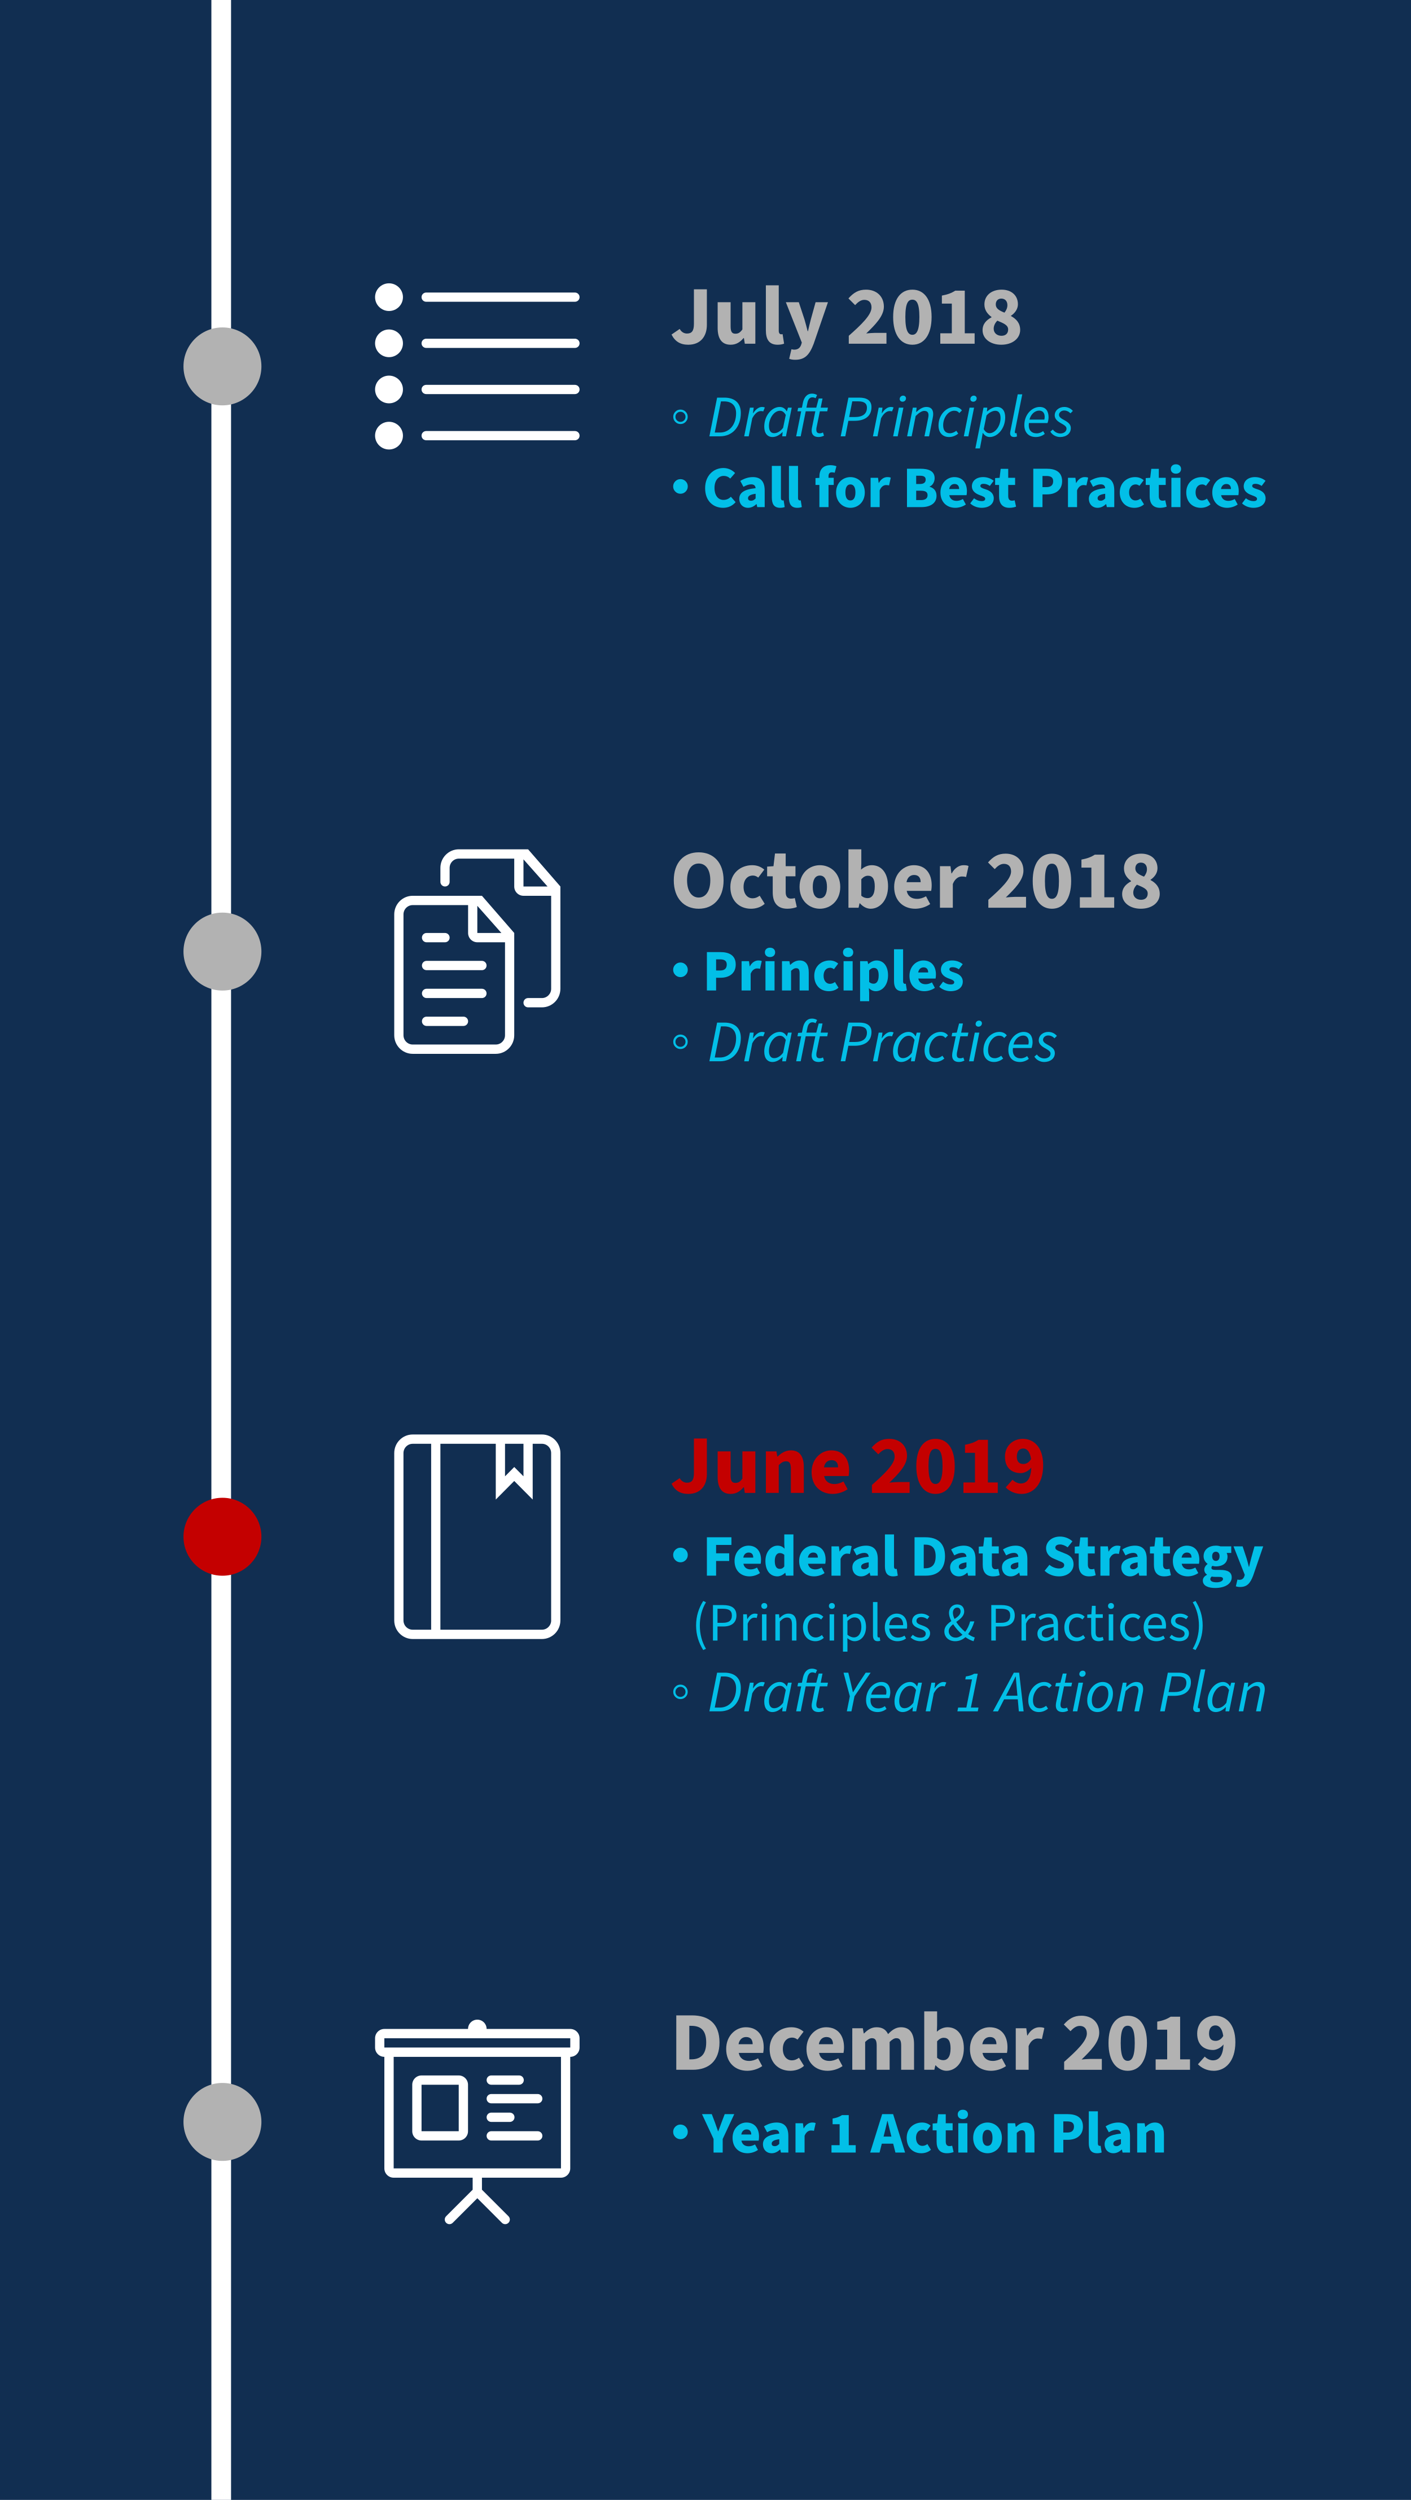 <?xml version="1.0" encoding="utf-8"?>
<!-- Generator: Adobe Illustrator 24.0.0, SVG Export Plug-In . SVG Version: 6.00 Build 0)  -->
<svg version="1.1" id="Layer_1" xmlns="http://www.w3.org/2000/svg" xmlns:xlink="http://www.w3.org/1999/xlink" x="0px" y="0px"
	 viewBox="0 0 287.026 508.475" enable-background="new 0 0 287.026 508.475" xml:space="preserve">
<rect x="-10.41" y="-43.853" fill="#112E51" width="430.769" height="834.615"/>
<line fill="none" stroke="#FFFFFF" stroke-width="4" stroke-miterlimit="10" x1="45" y1="-0.109" x2="45" y2="508.891"/>
<g>
	<g>
		<defs>
			<rect id="SVGID_1_" x="76.297" y="57.625" width="41.6" height="33.8"/>
		</defs>
		<clipPath id="SVGID_2_">
			<use xlink:href="#SVGID_1_"  overflow="visible"/>
		</clipPath>
		<rect x="76.297" y="57.625" clip-path="url(#SVGID_2_)" fill="#FFFFFF" fill-opacity="0" width="41.6" height="33.8"/>
	</g>
	<g>
		<defs>
			<rect id="SVGID_3_" x="76.297" y="57.625" width="41.6" height="33.8"/>
		</defs>
		<clipPath id="SVGID_4_">
			<use xlink:href="#SVGID_3_"  overflow="visible"/>
		</clipPath>
		<path clip-path="url(#SVGID_4_)" fill="#FFFFFF" d="M79.133,76.402c-1.568,0-2.837,1.264-2.837,2.818
			c0,1.555,1.269,2.816,2.837,2.816c1.565,0,2.834-1.261,2.834-2.816C81.967,77.666,80.699,76.402,79.133,76.402 M79.133,67.014
			c-1.568,0-2.837,1.264-2.837,2.816c0,1.555,1.269,2.816,2.837,2.816c1.565,0,2.834-1.261,2.834-2.816
			C81.967,68.277,80.699,67.014,79.133,67.014 M79.133,85.791c-1.568,0-2.837,1.261-2.837,2.818c0,1.555,1.269,2.816,2.837,2.816
			c1.565,0,2.834-1.261,2.834-2.816C81.967,87.052,80.699,85.791,79.133,85.791 M86.697,61.379h30.254
			c0.523,0,0.946-0.419,0.946-0.939c0-0.517-0.424-0.939-0.946-0.939H86.697c-0.523,0-0.946,0.421-0.946,0.939
			C85.75,60.961,86.174,61.379,86.697,61.379 M116.95,87.671H86.697c-0.523,0-0.946,0.421-0.946,0.939
			c0,0.52,0.424,0.939,0.946,0.939h30.254c0.523,0,0.946-0.419,0.946-0.939S117.473,87.671,116.95,87.671 M79.133,57.625
			c-1.568,0-2.837,1.264-2.837,2.816c0,1.555,1.269,2.816,2.837,2.816c1.565,0,2.834-1.261,2.834-2.816
			C81.967,58.889,80.699,57.625,79.133,57.625 M116.95,68.891H86.697c-0.523,0-0.946,0.421-0.946,0.939
			c0,0.52,0.424,0.941,0.946,0.941h30.254c0.523,0,0.946-0.421,0.946-0.941C117.897,69.312,117.473,68.891,116.95,68.891
			 M116.95,78.279H86.697c-0.523,0-0.946,0.421-0.946,0.939c0,0.52,0.424,0.939,0.946,0.939h30.254
			c0.523,0.003,0.946-0.419,0.946-0.936C117.897,78.701,117.473,78.279,116.95,78.279"/>
	</g>
</g>
<g>
	<g>
		<defs>
			<rect id="SVGID_5_" x="80.197" y="172.748" width="33.8" height="41.6"/>
		</defs>
		<clipPath id="SVGID_6_">
			<use xlink:href="#SVGID_5_"  overflow="visible"/>
		</clipPath>
		<rect x="80.197" y="172.748" clip-path="url(#SVGID_6_)" fill="#FFFFFF" fill-opacity="0" width="33.8" height="41.6"/>
	</g>
	<g>
		<defs>
			<rect id="SVGID_7_" x="80.197" y="172.748" width="33.8" height="41.6"/>
		</defs>
		<clipPath id="SVGID_8_">
			<use xlink:href="#SVGID_7_"  overflow="visible"/>
		</clipPath>
		<path clip-path="url(#SVGID_8_)" fill="#FFFFFF" d="M98.035,201.112H86.77c-0.52,0-0.939,0.424-0.939,0.946
			s0.419,0.946,0.939,0.946h11.266c0.52,0,0.939-0.421,0.939-0.946C98.974,201.536,98.555,201.112,98.035,201.112 M94.281,206.785
			H86.77c-0.52,0-0.939,0.424-0.939,0.946s0.419,0.946,0.939,0.946h7.511c0.52,0,0.939-0.424,0.939-0.946
			S94.798,206.785,94.281,206.785 M86.77,191.658h3.754c0.52,0,0.939-0.421,0.939-0.946c0-0.523-0.419-0.946-0.939-0.946H86.77
			c-0.52,0-0.939,0.424-0.939,0.946S86.25,191.658,86.77,191.658 M85.831,196.385c0,0.523,0.419,0.946,0.939,0.946h11.266
			c0.52,0,0.939-0.424,0.939-0.946s-0.419-0.946-0.939-0.946H86.77C86.25,195.439,85.831,195.862,85.831,196.385 M107.424,172.748
			H93.342c-2.075,0-3.757,1.693-3.757,3.783v2.834c0,0.523,0.419,0.946,0.939,0.946c0.52,0,0.939-0.421,0.939-0.946v-2.834
			c0-1.043,0.842-1.89,1.877-1.89h11.266v5.671c0,1.043,0.842,1.89,1.877,1.89h5.634v18.91c0,1.043-0.842,1.89-1.877,1.89h-2.816
			c-0.52,0-0.939,0.424-0.939,0.946s0.419,0.946,0.939,0.946h2.816c2.072,0,3.754-1.693,3.754-3.783v-20.8L107.424,172.748z
			 M106.485,180.312v-5.525l4.896,5.525H106.485z M83.951,182.202c-2.072,0-3.754,1.693-3.754,3.783v24.58
			c0,2.09,1.682,3.783,3.754,3.783h16.9c2.072,0,3.754-1.693,3.754-3.783v-20.8l-6.57-7.563H83.951z M102.731,210.565
			c0,1.045-0.842,1.89-1.877,1.89h-16.9c-1.035,0-1.877-0.845-1.877-1.89v-24.58c0-1.043,0.842-1.89,1.877-1.89H95.22v5.671
			c0,1.043,0.842,1.89,1.877,1.89h5.634V210.565z M97.097,189.765v-5.525l4.896,5.525H97.097z"/>
	</g>
</g>
<g>
	<path fill="#FFFFFF" d="M110.242,291.772H83.951c-2.072,0-3.754,1.693-3.754,3.783v34.034c0,2.088,1.682,3.783,3.754,3.783h26.289
		c2.075,0,3.757-1.695,3.757-3.783v-34.034C113.997,293.464,112.315,291.772,110.242,291.772 M102.731,293.662h3.754v6.617
		l-1.877-1.89l-1.877,1.893V293.662z M87.708,331.479h-3.757c-1.035,0-1.877-0.845-1.877-1.89v-34.034
		c0-1.043,0.842-1.89,1.877-1.89h3.754v37.814H87.708z M112.12,329.589c0,1.043-0.842,1.89-1.877,1.89H89.585v-37.817h11.266v11.344
		l3.754-3.78l3.754,3.78v-11.344h1.877c1.035,0,1.877,0.848,1.877,1.89v34.037H112.12z"/>
</g>
<g>
	<g>
		<defs>
			<rect id="SVGID_9_" x="76.297" y="410.795" width="41.6" height="41.6"/>
		</defs>
		<clipPath id="SVGID_10_">
			<use xlink:href="#SVGID_9_"  overflow="visible"/>
		</clipPath>
		<rect x="76.297" y="410.795" clip-path="url(#SVGID_10_)" fill="#FFFFFF" fill-opacity="0" width="41.6" height="41.6"/>
	</g>
	<g>
		<defs>
			<rect id="SVGID_11_" x="76.297" y="410.795" width="41.6" height="41.6"/>
		</defs>
		<clipPath id="SVGID_12_">
			<use xlink:href="#SVGID_11_"  overflow="visible"/>
		</clipPath>
		<path clip-path="url(#SVGID_12_)" fill="#FFFFFF" d="M99.933,427.812h9.454c0.523,0,0.946-0.421,0.946-0.946
			c0-0.52-0.424-0.944-0.946-0.944h-9.454c-0.523,0-0.946,0.424-0.946,0.944C98.987,427.391,99.411,427.812,99.933,427.812
			 M99.933,424.032h5.671c0.523,0,0.946-0.424,0.946-0.946c0-0.523-0.424-0.946-0.946-0.946h-5.671
			c-0.523,0-0.946,0.424-0.946,0.946C98.987,423.608,99.411,424.032,99.933,424.032 M99.933,431.595h3.78
			c0.523,0,0.946-0.424,0.946-0.946c0-0.523-0.424-0.946-0.946-0.946h-3.78c-0.523,0-0.946,0.424-0.946,0.946
			C98.987,431.171,99.411,431.595,99.933,431.595 M85.75,435.378h7.563c1.043,0,1.89-0.845,1.89-1.89v-9.456
			c0-1.043-0.848-1.89-1.89-1.89H85.75c-1.043,0-1.89,0.848-1.89,1.89v9.454C83.86,434.533,84.708,435.378,85.75,435.378
			 M85.75,424.032h7.563v9.454H85.75V424.032z M99.933,435.378h9.454c0.523,0,0.946-0.424,0.946-0.946
			c0-0.523-0.424-0.946-0.946-0.946h-9.454c-0.523,0-0.946,0.424-0.946,0.946C98.987,434.954,99.411,435.378,99.933,435.378
			 M116.007,412.685h-17.02c0-1.043-0.848-1.89-1.89-1.89c-1.043,0-1.89,0.848-1.89,1.89h-17.02c-1.043,0-1.89,0.848-1.89,1.893
			v1.89c0,1.045,0.848,1.89,1.89,1.89v22.69c0,1.045,0.848,1.89,1.89,1.89h16.071v2.444l-5.398,5.398
			c-0.169,0.172-0.276,0.408-0.276,0.668c0.005,0.523,0.429,0.946,0.952,0.946c0.26,0,0.497-0.107,0.668-0.278l5.002-5.002
			l5.002,5.002c0.172,0.172,0.408,0.278,0.668,0.278c0.523,0,0.946-0.424,0.946-0.946c0-0.26-0.107-0.497-0.276-0.668l-5.398-5.398
			v-2.444h16.071c1.043,0,1.89-0.845,1.89-1.89v-22.69c1.048,0,1.895-0.845,1.895-1.893v-1.888
			C117.897,413.533,117.049,412.685,116.007,412.685 M114.114,441.049H80.08v-22.69h34.034V441.049z M116.007,416.466h-37.82v-1.888
			h37.817v1.888H116.007z"/>
	</g>
</g>
<circle fill="#B2B2B2" cx="45.25" cy="74.525" r="7.927"/>
<circle fill="#B2B2B2" cx="45.25" cy="193.548" r="7.927"/>
<circle fill="#C40000" cx="45.25" cy="312.572" r="7.927"/>
<circle fill="#B2B2B2" cx="45.25" cy="431.595" r="7.927"/>
<g>
	<rect x="136.296" y="58.031" fill="none" width="79.268" height="20.122"/>
	<path fill="#B2B2B2" d="M136.602,68.044l1.666-1.139c0.306,0.595,0.867,0.935,1.462,0.935c0.952,0,1.428-0.459,1.428-1.972v-7.021
		h2.635v7.241c0,2.21-1.19,4.029-3.791,4.029C138.421,70.118,137.316,69.472,136.602,68.044z"/>
	<path fill="#B2B2B2" d="M145.986,66.701v-5.235h2.635v4.896c0,1.173,0.306,1.513,0.986,1.513c0.595,0,0.952-0.238,1.411-0.867
		v-5.542h2.635v8.448h-2.142l-0.187-1.156h-0.068c-0.697,0.833-1.496,1.36-2.635,1.36C146.768,70.118,145.986,68.809,145.986,66.701
		z"/>
	<path fill="#B2B2B2" d="M155.794,67.177v-9.145h2.618v9.247c0,0.544,0.272,0.714,0.476,0.714c0.102,0,0.17,0,0.306-0.034
		l0.306,1.938c-0.289,0.119-0.731,0.221-1.309,0.221C156.39,70.118,155.794,68.945,155.794,67.177z"/>
	<path fill="#B2B2B2" d="M160.537,72.973l0.459-1.938c0.272,0.068,0.391,0.085,0.561,0.085c0.816,0,1.224-0.425,1.428-1.037
		l0.119-0.408l-3.247-8.21h2.635l1.156,3.502c0.238,0.782,0.425,1.563,0.646,2.396h0.068c0.187-0.799,0.357-1.598,0.578-2.396
		l0.969-3.502h2.516l-2.907,8.465c-0.833,2.176-1.734,3.247-3.756,3.247C161.217,73.178,160.877,73.11,160.537,72.973z"/>
	<path fill="#B2B2B2" d="M172.658,68.299c2.652-2.346,4.624-4.267,4.624-5.763c0-1.02-0.561-1.547-1.462-1.547
		c-0.748,0-1.343,0.51-1.87,1.071l-1.36-1.36c1.054-1.19,2.057-1.785,3.586-1.785c2.142,0,3.621,1.377,3.621,3.451
		c0,1.938-1.768,3.689-3.586,5.457c0.561-0.051,1.309-0.119,1.802-0.119h2.312v2.21h-7.666V68.299z"/>
	<path fill="#B2B2B2" d="M181.685,64.474c0-3.688,1.564-5.559,3.91-5.559s3.91,1.887,3.91,5.559c0,3.671-1.564,5.644-3.91,5.644
		S181.685,68.146,181.685,64.474z M187.022,64.474c0-2.924-0.646-3.519-1.428-3.519c-0.799,0-1.428,0.595-1.428,3.519
		c0,2.907,0.629,3.621,1.428,3.621C186.377,68.095,187.022,67.381,187.022,64.474z"/>
	<path fill="#B2B2B2" d="M191.273,67.789h2.346v-6.034h-2.022v-1.632c1.173-0.221,1.955-0.51,2.72-1.003h1.938v8.669h2.006v2.125
		h-6.986V67.789z"/>
	<path fill="#B2B2B2" d="M199.875,67.16c0-1.292,0.799-2.074,1.819-2.618v-0.068c-0.851-0.629-1.445-1.428-1.445-2.55
		c0-1.853,1.462-3.009,3.502-3.009c1.988,0,3.314,1.173,3.314,2.975c0,1.02-0.663,1.835-1.411,2.329v0.068
		c1.037,0.561,1.87,1.394,1.87,2.822c0,1.717-1.547,3.009-3.858,3.009C201.49,70.118,199.875,68.911,199.875,67.16z M205.077,67.024
		c0-0.901-0.867-1.241-2.193-1.802c-0.425,0.408-0.748,1.003-0.748,1.632c0,0.918,0.731,1.445,1.581,1.445
		C204.481,68.299,205.077,67.908,205.077,67.024z M204.924,62.077c0-0.816-0.459-1.343-1.241-1.343c-0.611,0-1.122,0.391-1.122,1.19
		c0,0.833,0.697,1.241,1.769,1.666C204.72,63.097,204.924,62.605,204.924,62.077z"/>
</g>
<g>
	<rect x="136.296" y="80.153" fill="none" width="129.256" height="51.11"/>
	<path fill="#02BFE7" d="M138.423,83.308c0.406,0,0.753,0.144,1.04,0.431s0.431,0.634,0.431,1.04s-0.144,0.753-0.431,1.04
		s-0.634,0.431-1.04,0.431s-0.753-0.144-1.04-0.431s-0.431-0.634-0.431-1.04s0.143-0.753,0.428-1.04S138.013,83.308,138.423,83.308z
		 M138.423,83.753c-0.285,0-0.527,0.101-0.727,0.302s-0.299,0.442-0.299,0.724c0,0.285,0.101,0.527,0.302,0.727
		s0.442,0.299,0.724,0.299s0.522-0.1,0.724-0.299s0.302-0.441,0.302-0.727c0-0.281-0.1-0.522-0.299-0.724
		S138.708,83.753,138.423,83.753z"/>
	<path fill="#02BFE7" d="M145.875,80.878h1.487c2.135,0,3.334,1.139,3.334,3.106c0,2.806-1.643,4.761-4.257,4.761h-2.135
		L145.875,80.878z M146.439,87.978c1.991,0,3.298-1.643,3.298-3.934c0-1.523-0.876-2.399-2.411-2.399h-0.671l-1.259,6.333H146.439z"
		/>
	<path fill="#02BFE7" d="M152.547,82.917h0.768l-0.144,1.115h0.048c0.468-0.708,1.08-1.259,1.799-1.259
		c0.216,0,0.408,0.036,0.563,0.108l-0.324,0.804c-0.132-0.06-0.3-0.072-0.504-0.072c-0.587,0-1.223,0.504-1.727,1.463l-0.72,3.67
		h-0.924L152.547,82.917z"/>
	<path fill="#02BFE7" d="M155.464,86.779c0-2.243,1.535-4.006,3.154-4.006c0.624,0,1.127,0.348,1.403,0.875h0.048l0.228-0.731h0.755
		l-1.175,5.829h-0.755l0.083-0.863h-0.036c-0.576,0.6-1.295,1.007-2.027,1.007C156.124,88.889,155.464,88.146,155.464,86.779z
		 M159.302,87.006l0.54-2.603c-0.335-0.611-0.744-0.852-1.187-0.852c-1.164,0-2.231,1.476-2.231,3.083
		c0,1.007,0.408,1.475,1.055,1.475C158.09,88.11,158.738,87.762,159.302,87.006z"/>
	<path fill="#02BFE7" d="M162.975,83.66h-0.755l0.132-0.684l0.779-0.06l0.192-0.972c0.24-1.164,0.864-1.883,1.847-1.883
		c0.42,0,0.768,0.12,1.043,0.288l-0.312,0.648c-0.168-0.108-0.384-0.18-0.671-0.18c-0.516,0-0.852,0.432-0.983,1.104l-0.204,0.996
		h2.003l0.492-1.859h0.78l-0.372,1.859h1.475l-0.144,0.744h-1.5l-0.684,3.322c-0.024,0.144-0.036,0.288-0.036,0.432
		c0,0.479,0.204,0.719,0.719,0.719c0.252,0,0.456-0.084,0.636-0.168l0.204,0.648c-0.264,0.132-0.672,0.276-1.116,0.276
		c-1.007,0-1.391-0.576-1.391-1.308c0-0.228,0.024-0.419,0.072-0.635l0.672-3.286h-1.955l-1.02,5.085h-0.923L162.975,83.66z"/>
	<path fill="#02BFE7" d="M172.586,80.878h2.219c1.487,0,2.471,0.552,2.471,1.919c0,1.931-1.427,2.794-3.442,2.794h-1.259
		l-0.624,3.154h-0.936L172.586,80.878z M173.882,84.824c1.607,0,2.471-0.647,2.471-1.907c0-0.9-0.624-1.284-1.775-1.284h-1.211
		l-0.624,3.19H173.882z"/>
	<path fill="#02BFE7" d="M178.743,82.917h0.768l-0.144,1.115h0.048c0.468-0.708,1.08-1.259,1.799-1.259
		c0.216,0,0.408,0.036,0.563,0.108l-0.324,0.804c-0.132-0.06-0.3-0.072-0.504-0.072c-0.587,0-1.223,0.504-1.727,1.463l-0.72,3.67
		h-0.924L178.743,82.917z"/>
	<path fill="#02BFE7" d="M182.847,82.917h0.923l-1.163,5.829h-0.924L182.847,82.917z M183.015,81.165
		c0-0.396,0.324-0.695,0.695-0.695c0.312,0,0.588,0.204,0.588,0.552c0,0.396-0.324,0.684-0.696,0.684
		C183.291,81.705,183.015,81.514,183.015,81.165z"/>
	<path fill="#02BFE7" d="M185.69,82.917h0.768l-0.096,0.875h0.048c0.624-0.576,1.307-1.02,2.027-1.02
		c0.983,0,1.391,0.552,1.391,1.451c0,0.276-0.036,0.479-0.096,0.804l-0.744,3.718h-0.936l0.731-3.598
		c0.06-0.312,0.096-0.479,0.096-0.684c0-0.587-0.264-0.887-0.864-0.887c-0.456,0-1.02,0.324-1.751,1.043l-0.815,4.126h-0.924
		L185.69,82.917z"/>
	<path fill="#02BFE7" d="M190.911,86.551c0-2.171,1.559-3.778,3.25-3.778c0.708,0,1.211,0.312,1.511,0.708l-0.528,0.528
		c-0.276-0.324-0.563-0.468-1.043-0.468c-1.163,0-2.243,1.355-2.243,2.95c0,1.056,0.456,1.631,1.379,1.631
		c0.479,0,0.971-0.24,1.295-0.504l0.396,0.576c-0.408,0.336-1.043,0.696-1.871,0.696C191.787,88.889,190.911,88.038,190.911,86.551z
		"/>
	<path fill="#02BFE7" d="M197.223,82.917h0.923l-1.163,5.829h-0.924L197.223,82.917z M197.391,81.165
		c0-0.396,0.324-0.695,0.695-0.695c0.312,0,0.588,0.204,0.588,0.552c0,0.396-0.324,0.684-0.696,0.684
		C197.667,81.705,197.391,81.514,197.391,81.165z"/>
	<path fill="#02BFE7" d="M200.066,82.917h0.768l-0.072,0.768h0.036c0.588-0.492,1.283-0.912,2.003-0.912
		c1.032,0,1.68,0.755,1.68,2.111c0,2.243-1.535,4.006-3.143,4.006c-0.612,0-1.104-0.348-1.403-0.84h-0.024l-0.216,1.248l-0.36,1.907
		h-0.924L200.066,82.917z M203.533,85.015c0-0.983-0.42-1.463-1.068-1.463c-0.539,0-1.247,0.348-1.787,0.948l-0.564,2.782
		c0.336,0.6,0.732,0.828,1.188,0.828C202.465,88.11,203.533,86.635,203.533,85.015z"/>
	<path fill="#02BFE7" d="M205.479,88.122c0-0.132,0.023-0.3,0.071-0.492l1.476-7.424h0.924l-1.487,7.459
		c-0.024,0.132-0.024,0.192-0.024,0.264c0,0.12,0.072,0.192,0.192,0.192c0.048,0,0.071,0,0.168-0.024l0.071,0.671
		c-0.168,0.072-0.336,0.12-0.563,0.12C205.743,88.889,205.479,88.614,205.479,88.122z"/>
	<path fill="#02BFE7" d="M208.371,86.455c0-2.195,1.595-3.682,3.118-3.682c1.307,0,1.811,0.912,1.811,2.111
		c0,0.468-0.132,0.947-0.216,1.163h-3.777c-0.204,1.476,0.575,2.099,1.57,2.099c0.504,0,0.96-0.192,1.319-0.456l0.336,0.564
		c-0.455,0.36-1.079,0.636-1.823,0.636C209.294,88.889,208.371,88.014,208.371,86.455z M212.437,85.339
		c0.048-0.168,0.072-0.336,0.072-0.54c0-0.66-0.288-1.283-1.128-1.283c-0.852,0-1.69,0.719-1.967,1.823H212.437z"/>
	<path fill="#02BFE7" d="M213.663,87.798l0.503-0.432c0.372,0.504,0.924,0.804,1.548,0.804c0.672,0,1.235-0.408,1.235-0.959
		c0-0.432-0.264-0.647-1.164-1.151c-0.731-0.408-1.235-0.888-1.235-1.571c0-1.007,0.876-1.715,1.943-1.715
		c0.72,0,1.308,0.3,1.751,0.804l-0.491,0.492c-0.324-0.348-0.768-0.576-1.284-0.576c-0.6,0-1.043,0.419-1.043,0.887
		c0,0.456,0.443,0.732,1.043,1.056c0.972,0.528,1.355,0.959,1.355,1.655c0,1.092-0.936,1.799-2.183,1.799
		C214.862,88.889,214.047,88.47,213.663,87.798z"/>
	<path fill="#02BFE7" d="M136.935,98.938c0-0.41,0.146-0.76,0.437-1.049s0.64-0.434,1.046-0.434c0.41,0,0.761,0.145,1.052,0.434
		s0.437,0.639,0.437,1.049s-0.146,0.761-0.437,1.052s-0.642,0.437-1.052,0.437c-0.406,0-0.755-0.146-1.046-0.437
		S136.935,99.348,136.935,98.938z"/>
	<path fill="#02BFE7" d="M143.437,99.295c0-2.603,1.751-4.102,3.718-4.102c1.02,0,1.835,0.456,2.375,1.02l-0.983,1.127
		c-0.384-0.36-0.792-0.54-1.343-0.54c-1.031,0-1.859,0.912-1.859,2.423c0,1.559,0.731,2.458,1.823,2.458
		c0.636,0,1.127-0.251,1.5-0.647l0.971,1.104c-0.684,0.779-1.547,1.151-2.531,1.151C145.116,103.289,143.437,101.934,143.437,99.295
		z"/>
	<path fill="#02BFE7" d="M150.385,101.478c0-1.259,0.972-1.943,3.322-2.183c-0.048-0.492-0.3-0.779-0.912-0.779
		c-0.479,0-0.959,0.168-1.559,0.504l-0.647-1.2c0.779-0.479,1.631-0.779,2.566-0.779c1.535,0,2.399,0.852,2.399,2.722v3.382h-1.511
		l-0.132-0.6h-0.048c-0.492,0.444-1.031,0.744-1.703,0.744C151.069,103.289,150.385,102.474,150.385,101.478z M153.708,101.382
		v-0.947c-1.188,0.156-1.547,0.479-1.547,0.899c0,0.348,0.228,0.516,0.636,0.516C153.168,101.85,153.419,101.67,153.708,101.382z"/>
	<path fill="#02BFE7" d="M157.009,101.214v-6.452h1.847v6.524c0,0.384,0.192,0.503,0.336,0.503c0.072,0,0.12,0,0.216-0.024
		l0.216,1.367c-0.204,0.084-0.516,0.156-0.923,0.156C157.429,103.289,157.009,102.462,157.009,101.214z"/>
	<path fill="#02BFE7" d="M160.489,101.214v-6.452h1.847v6.524c0,0.384,0.192,0.503,0.336,0.503c0.072,0,0.12,0,0.216-0.024
		l0.216,1.367c-0.204,0.084-0.516,0.156-0.923,0.156C160.909,103.289,160.489,102.462,160.489,101.214z"/>
	<path fill="#02BFE7" d="M166.681,98.636h-0.792v-1.392l0.792-0.048v-0.252c0-1.259,0.588-2.327,2.255-2.327
		c0.516,0,0.947,0.108,1.211,0.216l-0.348,1.319c-0.204-0.06-0.396-0.084-0.6-0.084c-0.408,0-0.66,0.228-0.66,0.815v0.3h1.056v1.452
		h-1.056v4.509h-1.859V98.636z"/>
	<path fill="#02BFE7" d="M170.077,100.159c0-1.979,1.403-3.118,2.914-3.118c1.523,0,2.927,1.139,2.927,3.118s-1.403,3.13-2.927,3.13
		C171.48,103.289,170.077,102.138,170.077,100.159z M174.011,100.159c0-0.983-0.324-1.631-1.02-1.631
		c-0.695,0-1.019,0.648-1.019,1.631c0,0.996,0.324,1.631,1.019,1.631C173.687,101.79,174.011,101.155,174.011,100.159z"/>
	<path fill="#02BFE7" d="M177.097,97.184h1.511l0.132,1.032h0.048c0.432-0.804,1.091-1.175,1.691-1.175
		c0.348,0,0.552,0.036,0.72,0.12l-0.348,1.571c-0.216-0.048-0.348-0.072-0.611-0.072c-0.444,0-0.983,0.288-1.295,1.079v3.406h-1.847
		V97.184z"/>
	<path fill="#02BFE7" d="M184.5,95.338h2.723c1.619,0,2.902,0.432,2.902,1.943c0,0.684-0.384,1.439-1.02,1.679v0.048
		c0.792,0.216,1.403,0.792,1.403,1.835c0,1.595-1.367,2.303-3.058,2.303H184.5V95.338z M187.151,98.444
		c0.803,0,1.151-0.348,1.151-0.887c0-0.564-0.372-0.792-1.14-0.792h-0.792v1.679H187.151z M187.307,101.718
		c0.912,0,1.379-0.336,1.379-0.996s-0.456-0.911-1.379-0.911h-0.936v1.907H187.307z"/>
	<path fill="#02BFE7" d="M191.305,100.159c0-1.931,1.391-3.118,2.818-3.118c1.727,0,2.566,1.247,2.566,2.866
		c0,0.336-0.036,0.648-0.072,0.815h-3.514c0.168,0.804,0.731,1.151,1.487,1.151c0.432,0,0.863-0.132,1.283-0.372l0.6,1.115
		c-0.624,0.444-1.439,0.672-2.147,0.672C192.624,103.289,191.305,102.15,191.305,100.159z M195.106,99.475
		c0-0.588-0.264-1.032-0.936-1.032c-0.528,0-0.971,0.336-1.091,1.032H195.106z"/>
	<path fill="#02BFE7" d="M197.364,102.39l0.78-1.043c0.552,0.432,1.091,0.576,1.559,0.576c0.504,0,0.708-0.18,0.708-0.468
		c0-0.36-0.503-0.516-1.139-0.756c-0.852-0.312-1.571-0.852-1.571-1.775c0-1.127,0.912-1.883,2.303-1.883
		c0.875,0,1.619,0.324,2.135,0.755l-0.791,1.043c-0.432-0.312-0.876-0.432-1.284-0.432c-0.432,0-0.636,0.168-0.636,0.432
		c0,0.312,0.336,0.456,1.091,0.696c0.912,0.288,1.632,0.827,1.632,1.811c0,1.091-0.864,1.943-2.483,1.943
		C198.875,103.289,197.964,102.977,197.364,102.39z"/>
	<path fill="#02BFE7" d="M203.232,100.939v-2.303h-0.804v-1.392l0.912-0.06l0.216-1.823h1.535v1.823h1.403v1.452h-1.403v2.278
		c0,0.672,0.312,0.924,0.755,0.924c0.192,0,0.396-0.024,0.552-0.084l0.288,1.295c-0.312,0.12-0.768,0.24-1.355,0.24
		C203.844,103.289,203.232,102.342,203.232,100.939z"/>
	<path fill="#02BFE7" d="M210.192,95.338h2.746c1.715,0,3.118,0.612,3.118,2.531c0,1.871-1.427,2.687-3.07,2.687h-0.923v2.59h-1.871
		V95.338z M212.879,99.079c0.923,0,1.355-0.432,1.355-1.211c0-0.78-0.492-1.056-1.403-1.056h-0.768v2.267H212.879z"/>
	<path fill="#02BFE7" d="M217.248,97.184h1.511l0.132,1.032h0.049c0.432-0.804,1.091-1.175,1.69-1.175
		c0.348,0,0.552,0.036,0.72,0.12l-0.348,1.571c-0.216-0.048-0.348-0.072-0.611-0.072c-0.444,0-0.983,0.288-1.296,1.079v3.406h-1.847
		V97.184z"/>
	<path fill="#02BFE7" d="M221.496,101.478c0-1.259,0.972-1.943,3.322-2.183c-0.048-0.492-0.3-0.779-0.911-0.779
		c-0.479,0-0.96,0.168-1.56,0.504l-0.647-1.2c0.779-0.479,1.631-0.779,2.566-0.779c1.535,0,2.398,0.852,2.398,2.722v3.382h-1.511
		l-0.132-0.6h-0.048c-0.492,0.444-1.031,0.744-1.703,0.744C222.18,103.289,221.496,102.474,221.496,101.478z M224.818,101.382
		v-0.947c-1.188,0.156-1.547,0.479-1.547,0.899c0,0.348,0.228,0.516,0.636,0.516C224.279,101.85,224.53,101.67,224.818,101.382z"/>
	<path fill="#02BFE7" d="M227.784,100.159c0-1.979,1.476-3.118,3.13-3.118c0.732,0,1.296,0.251,1.739,0.635l-0.863,1.14
		c-0.275-0.204-0.504-0.288-0.768-0.288c-0.827,0-1.343,0.648-1.343,1.631c0,0.996,0.551,1.631,1.283,1.631
		c0.396,0,0.731-0.144,1.031-0.372l0.72,1.164c-0.576,0.527-1.332,0.708-1.967,0.708
		C229.067,103.289,227.784,102.138,227.784,100.159z"/>
	<path fill="#02BFE7" d="M233.868,100.939v-2.303h-0.804v-1.392l0.911-0.06l0.216-1.823h1.535v1.823h1.403v1.452h-1.403v2.278
		c0,0.672,0.312,0.924,0.756,0.924c0.191,0,0.396-0.024,0.552-0.084l0.288,1.295c-0.312,0.12-0.768,0.24-1.355,0.24
		C234.479,103.289,233.868,102.342,233.868,100.939z"/>
	<path fill="#02BFE7" d="M238.164,95.386c0-0.576,0.432-0.947,1.043-0.947s1.044,0.372,1.044,0.947c0,0.588-0.433,0.959-1.044,0.959
		S238.164,95.973,238.164,95.386z M238.283,97.184h1.848v5.961h-1.848V97.184z"/>
	<path fill="#02BFE7" d="M241.308,100.159c0-1.979,1.476-3.118,3.13-3.118c0.732,0,1.296,0.251,1.739,0.635l-0.863,1.14
		c-0.275-0.204-0.504-0.288-0.768-0.288c-0.827,0-1.343,0.648-1.343,1.631c0,0.996,0.551,1.631,1.283,1.631
		c0.396,0,0.731-0.144,1.031-0.372l0.72,1.164c-0.576,0.527-1.332,0.708-1.967,0.708
		C242.591,103.289,241.308,102.138,241.308,100.159z"/>
	<path fill="#02BFE7" d="M246.6,100.159c0-1.931,1.392-3.118,2.818-3.118c1.728,0,2.566,1.247,2.566,2.866
		c0,0.336-0.035,0.648-0.071,0.815h-3.515c0.168,0.804,0.731,1.151,1.487,1.151c0.432,0,0.863-0.132,1.283-0.372l0.6,1.115
		c-0.623,0.444-1.438,0.672-2.146,0.672C247.919,103.289,246.6,102.15,246.6,100.159z M250.401,99.475
		c0-0.588-0.264-1.032-0.936-1.032c-0.527,0-0.971,0.336-1.091,1.032H250.401z"/>
	<path fill="#02BFE7" d="M252.659,102.39l0.78-1.043c0.552,0.432,1.091,0.576,1.559,0.576c0.504,0,0.708-0.18,0.708-0.468
		c0-0.36-0.504-0.516-1.14-0.756c-0.852-0.312-1.571-0.852-1.571-1.775c0-1.127,0.912-1.883,2.303-1.883
		c0.876,0,1.619,0.324,2.135,0.755l-0.791,1.043c-0.432-0.312-0.876-0.432-1.283-0.432c-0.432,0-0.636,0.168-0.636,0.432
		c0,0.312,0.336,0.456,1.091,0.696c0.912,0.288,1.632,0.827,1.632,1.811c0,1.091-0.864,1.943-2.483,1.943
		C254.171,103.289,253.259,102.977,252.659,102.39z"/>
</g>
<g>
	<g>
		<path fill="#B2B2B2" d="M137.062,179.056c0-3.637,2.057-5.694,5.065-5.694s5.065,2.074,5.065,5.694c0,3.621-2.057,5.78-5.065,5.78
			S137.062,182.677,137.062,179.056z M144.49,179.056c0-2.159-0.901-3.417-2.363-3.417c-1.445,0-2.363,1.258-2.363,3.417
			c0,2.142,0.918,3.502,2.363,3.502C143.589,182.557,144.49,181.198,144.49,179.056z"/>
		<path fill="#B2B2B2" d="M148.57,180.399c0-2.805,2.091-4.42,4.437-4.42c1.037,0,1.835,0.357,2.464,0.901l-1.224,1.615
			c-0.391-0.289-0.714-0.408-1.088-0.408c-1.173,0-1.904,0.918-1.904,2.312c0,1.411,0.782,2.312,1.819,2.312
			c0.561,0,1.037-0.204,1.462-0.527l1.02,1.649c-0.816,0.748-1.887,1.003-2.788,1.003
			C150.389,184.835,148.57,183.203,148.57,180.399z"/>
		<path fill="#B2B2B2" d="M157.189,181.504v-3.264h-1.139v-1.972l1.292-0.085l0.306-2.583h2.176v2.583h1.989v2.057h-1.989v3.229
			c0,0.952,0.442,1.309,1.071,1.309c0.272,0,0.561-0.034,0.782-0.119l0.408,1.835c-0.442,0.17-1.088,0.34-1.92,0.34
			C158.056,184.835,157.189,183.493,157.189,181.504z"/>
		<path fill="#B2B2B2" d="M162.646,180.399c0-2.805,1.989-4.42,4.131-4.42c2.159,0,4.147,1.615,4.147,4.42s-1.989,4.437-4.147,4.437
			C164.635,184.835,162.646,183.203,162.646,180.399z M168.222,180.399c0-1.394-0.459-2.312-1.445-2.312s-1.445,0.918-1.445,2.312
			c0,1.411,0.459,2.312,1.445,2.312S168.222,181.809,168.222,180.399z"/>
		<path fill="#B2B2B2" d="M174.92,183.73h-0.068l-0.204,0.901h-2.057v-11.882h2.618v2.856l-0.051,1.274
			c0.629-0.561,1.394-0.901,2.176-0.901c2.04,0,3.314,1.683,3.314,4.284c0,2.907-1.717,4.573-3.536,4.573
			C176.348,184.835,175.583,184.461,174.92,183.73z M177.945,180.297c0-1.479-0.442-2.176-1.377-2.176
			c-0.493,0-0.901,0.221-1.36,0.714v3.349c0.425,0.374,0.867,0.493,1.275,0.493C177.299,182.677,177.945,182.014,177.945,180.297z"
			/>
		<path fill="#B2B2B2" d="M181.89,180.399c0-2.737,1.972-4.42,3.995-4.42c2.448,0,3.638,1.768,3.638,4.063
			c0,0.476-0.051,0.918-0.102,1.156h-4.98c0.238,1.139,1.037,1.632,2.108,1.632c0.612,0,1.224-0.187,1.819-0.527l0.85,1.581
			c-0.884,0.629-2.04,0.952-3.043,0.952C183.76,184.835,181.89,183.221,181.89,180.399z M187.278,179.43
			c0-0.833-0.374-1.462-1.326-1.462c-0.748,0-1.377,0.476-1.547,1.462H187.278z"/>
		<path fill="#B2B2B2" d="M191.206,176.183h2.142l0.187,1.462h0.068c0.612-1.139,1.547-1.666,2.396-1.666
			c0.493,0,0.782,0.051,1.02,0.17l-0.493,2.227c-0.306-0.068-0.493-0.102-0.867-0.102c-0.629,0-1.394,0.408-1.836,1.53v4.828h-2.618
			V176.183z"/>
		<path fill="#B2B2B2" d="M201.049,183.016c2.651-2.346,4.623-4.267,4.623-5.763c0-1.02-0.561-1.547-1.462-1.547
			c-0.748,0-1.343,0.51-1.869,1.071l-1.36-1.36c1.054-1.19,2.057-1.785,3.587-1.785c2.142,0,3.62,1.377,3.62,3.451
			c0,1.938-1.768,3.689-3.586,5.457c0.561-0.051,1.309-0.119,1.802-0.119h2.312v2.21h-7.666V183.016z"/>
		<path fill="#B2B2B2" d="M210.075,179.192c0-3.688,1.564-5.559,3.91-5.559s3.909,1.887,3.909,5.559s-1.563,5.644-3.909,5.644
			S210.075,182.863,210.075,179.192z M215.413,179.192c0-2.924-0.646-3.519-1.428-3.519c-0.799,0-1.428,0.595-1.428,3.519
			c0,2.907,0.629,3.621,1.428,3.621C214.767,182.812,215.413,182.098,215.413,179.192z"/>
		<path fill="#B2B2B2" d="M219.663,182.506h2.346v-6.034h-2.022v-1.632c1.173-0.221,1.955-0.51,2.72-1.003h1.938v8.669h2.006v2.125
			h-6.986V182.506z"/>
		<path fill="#B2B2B2" d="M228.266,181.877c0-1.292,0.799-2.074,1.818-2.618v-0.068c-0.85-0.629-1.444-1.428-1.444-2.55
			c0-1.853,1.462-3.009,3.501-3.009c1.989,0,3.315,1.173,3.315,2.975c0,1.02-0.663,1.835-1.411,2.329v0.068
			c1.037,0.561,1.87,1.394,1.87,2.822c0,1.717-1.547,3.009-3.859,3.009C229.88,184.835,228.266,183.628,228.266,181.877z
			 M233.467,181.742c0-0.901-0.867-1.241-2.192-1.802c-0.425,0.408-0.748,1.003-0.748,1.632c0,0.918,0.73,1.445,1.581,1.445
			C232.872,183.016,233.467,182.625,233.467,181.742z M233.313,176.795c0-0.816-0.459-1.343-1.24-1.343
			c-0.612,0-1.122,0.391-1.122,1.19c0,0.833,0.697,1.241,1.768,1.666C233.11,177.815,233.313,177.322,233.313,176.795z"/>
	</g>
</g>
<g>
	<rect x="136.296" y="192.87" fill="none" width="129.256" height="51.11"/>
	<path fill="#02BFE7" d="M136.935,197.256c0-0.41,0.146-0.76,0.437-1.049s0.64-0.434,1.046-0.434c0.41,0,0.761,0.145,1.052,0.434
		s0.437,0.639,0.437,1.049s-0.146,0.761-0.437,1.052s-0.642,0.437-1.052,0.437c-0.406,0-0.755-0.146-1.046-0.437
		S136.935,197.666,136.935,197.256z"/>
	<path fill="#02BFE7" d="M143.797,193.655h2.747c1.715,0,3.118,0.611,3.118,2.53c0,1.871-1.427,2.687-3.07,2.687h-0.923v2.591
		h-1.871V193.655z M146.483,197.397c0.924,0,1.355-0.432,1.355-1.211c0-0.779-0.492-1.055-1.403-1.055h-0.768v2.267H146.483z"/>
	<path fill="#02BFE7" d="M150.853,195.502h1.511l0.132,1.032h0.048c0.432-0.804,1.091-1.175,1.691-1.175
		c0.348,0,0.552,0.036,0.72,0.12l-0.348,1.571c-0.216-0.048-0.348-0.072-0.611-0.072c-0.444,0-0.983,0.288-1.295,1.079v3.406h-1.847
		V195.502z"/>
	<path fill="#02BFE7" d="M155.593,193.703c0-0.576,0.432-0.947,1.043-0.947c0.611,0,1.043,0.372,1.043,0.947
		c0,0.588-0.432,0.959-1.043,0.959C156.024,194.662,155.593,194.291,155.593,193.703z M155.712,195.502h1.847v5.961h-1.847V195.502z
		"/>
	<path fill="#02BFE7" d="M159.072,195.502h1.511l0.132,0.744h0.048c0.492-0.479,1.091-0.887,1.907-0.887
		c1.295,0,1.847,0.923,1.847,2.411v3.694h-1.859v-3.454c0-0.828-0.216-1.08-0.696-1.08c-0.42,0-0.672,0.204-1.043,0.54v3.994h-1.847
		V195.502z"/>
	<path fill="#02BFE7" d="M165.637,198.476c0-1.979,1.475-3.118,3.13-3.118c0.732,0,1.295,0.252,1.739,0.636l-0.863,1.139
		c-0.276-0.204-0.504-0.288-0.768-0.288c-0.828,0-1.343,0.648-1.343,1.631c0,0.996,0.551,1.631,1.283,1.631
		c0.396,0,0.731-0.144,1.031-0.372l0.72,1.164c-0.576,0.527-1.332,0.708-1.967,0.708
		C166.92,201.607,165.637,200.455,165.637,198.476z"/>
	<path fill="#02BFE7" d="M171.48,193.703c0-0.576,0.432-0.947,1.043-0.947c0.611,0,1.043,0.372,1.043,0.947
		c0,0.588-0.432,0.959-1.043,0.959C171.912,194.662,171.48,194.291,171.48,193.703z M171.6,195.502h1.847v5.961H171.6V195.502z"/>
	<path fill="#02BFE7" d="M174.96,195.502h1.511l0.132,0.576h0.048c0.456-0.419,1.055-0.719,1.667-0.719
		c1.439,0,2.327,1.187,2.327,3.022c0,2.051-1.211,3.227-2.495,3.227c-0.516,0-0.983-0.216-1.403-0.612l0.06,0.923v1.727h-1.847
		V195.502z M178.738,198.405c0-1.043-0.312-1.535-0.972-1.535c-0.348,0-0.636,0.156-0.959,0.503v2.363
		c0.3,0.264,0.612,0.348,0.899,0.348C178.282,200.083,178.738,199.616,178.738,198.405z"/>
	<path fill="#02BFE7" d="M181.86,199.532v-6.452h1.847v6.524c0,0.384,0.192,0.503,0.336,0.503c0.072,0,0.12,0,0.216-0.024
		l0.216,1.367c-0.204,0.084-0.516,0.156-0.923,0.156C182.28,201.607,181.86,200.779,181.86,199.532z"/>
	<path fill="#02BFE7" d="M185.004,198.476c0-1.931,1.391-3.118,2.818-3.118c1.727,0,2.566,1.247,2.566,2.866
		c0,0.336-0.036,0.647-0.072,0.815h-3.514c0.168,0.804,0.731,1.151,1.487,1.151c0.432,0,0.863-0.132,1.283-0.372l0.6,1.115
		c-0.624,0.444-1.439,0.672-2.147,0.672C186.324,201.607,185.004,200.467,185.004,198.476z M188.806,197.793
		c0-0.588-0.264-1.031-0.936-1.031c-0.528,0-0.971,0.335-1.091,1.031H188.806z"/>
	<path fill="#02BFE7" d="M191.064,200.707l0.78-1.043c0.552,0.432,1.091,0.576,1.559,0.576c0.504,0,0.708-0.18,0.708-0.468
		c0-0.36-0.504-0.516-1.139-0.756c-0.852-0.312-1.571-0.852-1.571-1.775c0-1.127,0.912-1.883,2.303-1.883
		c0.875,0,1.619,0.324,2.135,0.755l-0.792,1.043c-0.432-0.312-0.875-0.432-1.283-0.432c-0.432,0-0.636,0.168-0.636,0.432
		c0,0.312,0.336,0.456,1.091,0.696c0.912,0.288,1.631,0.828,1.631,1.811c0,1.091-0.864,1.943-2.483,1.943
		C192.575,201.607,191.664,201.295,191.064,200.707z"/>
	<path fill="#02BFE7" d="M138.423,210.425c0.406,0,0.753,0.144,1.04,0.431s0.431,0.634,0.431,1.04s-0.144,0.753-0.431,1.04
		s-0.634,0.431-1.04,0.431s-0.753-0.144-1.04-0.431s-0.431-0.634-0.431-1.04s0.143-0.753,0.428-1.04
		S138.013,210.425,138.423,210.425z M138.423,210.87c-0.285,0-0.527,0.101-0.727,0.302s-0.299,0.442-0.299,0.724
		c0,0.285,0.101,0.527,0.302,0.727s0.442,0.299,0.724,0.299s0.522-0.1,0.724-0.299s0.302-0.441,0.302-0.727
		c0-0.281-0.1-0.522-0.299-0.724S138.708,210.87,138.423,210.87z"/>
	<path fill="#02BFE7" d="M145.875,207.995h1.487c2.135,0,3.334,1.139,3.334,3.106c0,2.806-1.643,4.761-4.257,4.761h-2.135
		L145.875,207.995z M146.439,215.095c1.991,0,3.298-1.643,3.298-3.934c0-1.523-0.876-2.398-2.411-2.398h-0.671l-1.259,6.333H146.439
		z"/>
	<path fill="#02BFE7" d="M152.547,210.034h0.768l-0.144,1.115h0.048c0.468-0.708,1.08-1.259,1.799-1.259
		c0.216,0,0.408,0.036,0.563,0.108l-0.324,0.804c-0.132-0.06-0.3-0.072-0.504-0.072c-0.587,0-1.223,0.504-1.727,1.463l-0.72,3.67
		h-0.924L152.547,210.034z"/>
	<path fill="#02BFE7" d="M155.464,213.896c0-2.243,1.535-4.006,3.154-4.006c0.624,0,1.127,0.348,1.403,0.875h0.048l0.228-0.731
		h0.755l-1.175,5.829h-0.755l0.083-0.864h-0.036c-0.576,0.6-1.295,1.008-2.027,1.008
		C156.124,216.007,155.464,215.263,155.464,213.896z M159.302,214.123l0.54-2.603c-0.335-0.611-0.744-0.852-1.187-0.852
		c-1.164,0-2.231,1.476-2.231,3.083c0,1.007,0.408,1.475,1.055,1.475C158.09,215.227,158.738,214.879,159.302,214.123z"/>
	<path fill="#02BFE7" d="M162.975,210.777h-0.755l0.132-0.684l0.779-0.06l0.192-0.972c0.24-1.163,0.864-1.883,1.847-1.883
		c0.42,0,0.768,0.12,1.043,0.288l-0.312,0.648c-0.168-0.108-0.384-0.18-0.671-0.18c-0.516,0-0.852,0.432-0.983,1.104l-0.204,0.996
		h2.003l0.492-1.859h0.78l-0.372,1.859h1.475l-0.144,0.743h-1.5l-0.684,3.322c-0.024,0.144-0.036,0.288-0.036,0.432
		c0,0.479,0.204,0.719,0.719,0.719c0.252,0,0.456-0.084,0.636-0.168l0.204,0.648c-0.264,0.132-0.672,0.276-1.116,0.276
		c-1.007,0-1.391-0.576-1.391-1.308c0-0.228,0.024-0.419,0.072-0.635l0.672-3.287h-1.955l-1.02,5.085h-0.923L162.975,210.777z"/>
	<path fill="#02BFE7" d="M172.586,207.995h2.219c1.487,0,2.471,0.552,2.471,1.919c0,1.931-1.427,2.794-3.442,2.794h-1.259
		l-0.624,3.154h-0.936L172.586,207.995z M173.882,211.941c1.607,0,2.471-0.647,2.471-1.907c0-0.9-0.624-1.284-1.775-1.284h-1.211
		l-0.624,3.19H173.882z"/>
	<path fill="#02BFE7" d="M178.743,210.034h0.768l-0.144,1.115h0.048c0.468-0.708,1.08-1.259,1.799-1.259
		c0.216,0,0.408,0.036,0.563,0.108l-0.324,0.804c-0.132-0.06-0.3-0.072-0.504-0.072c-0.587,0-1.223,0.504-1.727,1.463l-0.72,3.67
		h-0.924L178.743,210.034z"/>
	<path fill="#02BFE7" d="M181.66,213.896c0-2.243,1.535-4.006,3.154-4.006c0.624,0,1.127,0.348,1.403,0.875h0.048l0.228-0.731h0.755
		l-1.175,5.829h-0.756l0.084-0.864h-0.036c-0.576,0.6-1.295,1.008-2.027,1.008C182.319,216.007,181.66,215.263,181.66,213.896z
		 M185.498,214.123l0.54-2.603c-0.336-0.611-0.744-0.852-1.187-0.852c-1.164,0-2.231,1.476-2.231,3.083
		c0,1.007,0.408,1.475,1.055,1.475C184.286,215.227,184.934,214.879,185.498,214.123z"/>
	<path fill="#02BFE7" d="M188.08,213.668c0-2.171,1.559-3.778,3.25-3.778c0.708,0,1.211,0.312,1.511,0.708l-0.528,0.528
		c-0.276-0.324-0.563-0.468-1.043-0.468c-1.163,0-2.243,1.355-2.243,2.95c0,1.056,0.456,1.631,1.379,1.631
		c0.479,0,0.972-0.24,1.295-0.504l0.396,0.576c-0.408,0.336-1.043,0.696-1.871,0.696C188.955,216.007,188.08,215.155,188.08,213.668
		z"/>
	<path fill="#02BFE7" d="M193.684,214.687c0-0.216,0.024-0.408,0.06-0.624l0.684-3.287h-0.852l0.132-0.684l0.912-0.06l0.479-1.859
		h0.78l-0.36,1.859h1.475l-0.156,0.743h-1.487l-0.684,3.322c-0.024,0.144-0.036,0.288-0.036,0.432c0,0.479,0.192,0.719,0.708,0.719
		c0.228,0,0.456-0.06,0.624-0.156l0.216,0.624c-0.264,0.144-0.648,0.288-1.116,0.288
		C194.055,216.007,193.684,215.431,193.684,214.687z"/>
	<path fill="#02BFE7" d="M198.291,210.034h0.923l-1.163,5.829h-0.924L198.291,210.034z M198.459,208.283
		c0-0.396,0.324-0.696,0.695-0.696c0.312,0,0.588,0.204,0.588,0.552c0,0.396-0.324,0.684-0.696,0.684
		C198.735,208.823,198.459,208.631,198.459,208.283z"/>
	<path fill="#02BFE7" d="M200.044,213.668c0-2.171,1.56-3.778,3.25-3.778c0.708,0,1.212,0.312,1.512,0.708l-0.528,0.528
		c-0.275-0.324-0.563-0.468-1.043-0.468c-1.163,0-2.243,1.355-2.243,2.95c0,1.056,0.456,1.631,1.38,1.631
		c0.479,0,0.971-0.24,1.295-0.504l0.396,0.576c-0.407,0.336-1.043,0.696-1.871,0.696
		C200.919,216.007,200.044,215.155,200.044,213.668z"/>
	<path fill="#02BFE7" d="M205.12,213.572c0-2.195,1.595-3.682,3.118-3.682c1.307,0,1.811,0.912,1.811,2.111
		c0,0.468-0.132,0.947-0.216,1.163h-3.777c-0.204,1.476,0.575,2.099,1.57,2.099c0.504,0,0.96-0.192,1.319-0.456l0.336,0.563
		c-0.455,0.36-1.079,0.636-1.823,0.636C206.043,216.007,205.12,215.131,205.12,213.572z M209.186,212.456
		c0.048-0.168,0.072-0.335,0.072-0.54c0-0.66-0.288-1.283-1.128-1.283c-0.852,0-1.69,0.72-1.967,1.823H209.186z"/>
	<path fill="#02BFE7" d="M210.412,214.915l0.503-0.432c0.372,0.504,0.924,0.804,1.548,0.804c0.672,0,1.235-0.408,1.235-0.959
		c0-0.432-0.264-0.647-1.164-1.151c-0.731-0.408-1.235-0.888-1.235-1.571c0-1.007,0.876-1.715,1.943-1.715
		c0.72,0,1.308,0.3,1.751,0.804l-0.491,0.492c-0.324-0.348-0.768-0.576-1.284-0.576c-0.6,0-1.043,0.419-1.043,0.887
		c0,0.456,0.443,0.732,1.043,1.056c0.972,0.527,1.355,0.959,1.355,1.655c0,1.092-0.936,1.799-2.183,1.799
		C211.611,216.007,210.796,215.587,210.412,214.915z"/>
</g>
<g>
	<rect x="136.296" y="291.772" fill="none" width="143.704" height="20.122"/>
	<path fill="#C40000" d="M136.602,301.785l1.666-1.139c0.306,0.595,0.867,0.935,1.462,0.935c0.952,0,1.428-0.459,1.428-1.972v-7.021
		h2.635v7.241c0,2.21-1.19,4.029-3.791,4.029C138.421,303.859,137.316,303.213,136.602,301.785z"/>
	<path fill="#C40000" d="M145.986,300.442v-5.235h2.635v4.896c0,1.173,0.306,1.513,0.986,1.513c0.595,0,0.952-0.238,1.411-0.867
		v-5.542h2.635v8.448h-2.142l-0.187-1.156h-0.068c-0.697,0.833-1.496,1.36-2.635,1.36
		C146.768,303.859,145.986,302.55,145.986,300.442z"/>
	<path fill="#C40000" d="M155.794,295.206h2.142l0.187,1.054h0.068c0.697-0.68,1.547-1.258,2.703-1.258
		c1.836,0,2.618,1.309,2.618,3.417v5.235h-2.635v-4.896c0-1.173-0.306-1.53-0.986-1.53c-0.595,0-0.952,0.289-1.479,0.765v5.661
		h-2.618V295.206z"/>
	<path fill="#C40000" d="M165.093,299.422c0-2.737,1.972-4.42,3.995-4.42c2.448,0,3.638,1.768,3.638,4.063
		c0,0.476-0.051,0.918-0.102,1.156h-4.98c0.238,1.139,1.037,1.632,2.108,1.632c0.612,0,1.224-0.187,1.819-0.527l0.85,1.581
		c-0.884,0.629-2.04,0.952-3.043,0.952C166.963,303.859,165.093,302.244,165.093,299.422z M170.482,298.453
		c0-0.833-0.374-1.462-1.326-1.462c-0.748,0-1.377,0.476-1.547,1.462H170.482z"/>
	<path fill="#C40000" d="M177.367,302.04c2.652-2.346,4.624-4.267,4.624-5.763c0-1.02-0.561-1.547-1.462-1.547
		c-0.748,0-1.343,0.51-1.87,1.071l-1.36-1.36c1.054-1.19,2.057-1.785,3.586-1.785c2.142,0,3.621,1.377,3.621,3.451
		c0,1.938-1.768,3.689-3.586,5.457c0.561-0.051,1.309-0.119,1.802-0.119h2.312v2.21h-7.666V302.04z"/>
	<path fill="#C40000" d="M186.394,298.215c0-3.688,1.564-5.559,3.91-5.559s3.91,1.887,3.91,5.559s-1.564,5.644-3.91,5.644
		S186.394,301.887,186.394,298.215z M191.731,298.215c0-2.924-0.646-3.519-1.428-3.519c-0.799,0-1.428,0.595-1.428,3.519
		c0,2.907,0.629,3.621,1.428,3.621C191.086,301.836,191.731,301.122,191.731,298.215z"/>
	<path fill="#C40000" d="M195.982,301.53h2.346v-6.034h-2.022v-1.632c1.173-0.221,1.955-0.51,2.72-1.003h1.938v8.669h2.006v2.125
		h-6.987V301.53z"/>
	<path fill="#C40000" d="M204.584,302.533l1.395-1.563c0.356,0.408,1.036,0.765,1.648,0.765c1.173,0,2.057-0.816,2.159-3.229
		c-0.562,0.714-1.479,1.122-2.108,1.122c-1.853,0-3.246-1.037-3.246-3.332c0-2.261,1.665-3.638,3.638-3.638
		c2.091,0,4.13,1.547,4.13,5.372c0,3.995-2.107,5.831-4.386,5.831C206.353,303.859,205.281,303.247,204.584,302.533z
		 M208.188,297.773c0.544,0,1.14-0.289,1.547-1.003c-0.237-1.666-0.918-2.142-1.598-2.142c-0.696,0-1.292,0.476-1.292,1.666
		C206.845,297.399,207.423,297.773,208.188,297.773z"/>
</g>
<g>
	<rect x="136.296" y="311.894" fill="none" width="129.256" height="51.11"/>
	<path fill="#02BFE7" d="M136.935,316.279c0-0.41,0.146-0.76,0.437-1.049s0.64-0.434,1.046-0.434c0.41,0,0.761,0.145,1.052,0.434
		s0.437,0.639,0.437,1.049s-0.146,0.761-0.437,1.052s-0.642,0.437-1.052,0.437c-0.406,0-0.755-0.146-1.046-0.437
		S136.935,316.689,136.935,316.279z"/>
	<path fill="#02BFE7" d="M143.797,312.678h4.989v1.559h-3.118v1.703h2.663v1.559h-2.663v2.986h-1.871V312.678z"/>
	<path fill="#02BFE7" d="M149.425,317.499c0-1.931,1.391-3.118,2.818-3.118c1.727,0,2.566,1.247,2.566,2.866
		c0,0.336-0.036,0.647-0.072,0.815h-3.514c0.168,0.804,0.731,1.151,1.487,1.151c0.432,0,0.863-0.132,1.283-0.372l0.6,1.115
		c-0.624,0.444-1.439,0.672-2.147,0.672C150.745,320.63,149.425,319.49,149.425,317.499z M153.227,316.816
		c0-0.588-0.264-1.031-0.936-1.031c-0.528,0-0.971,0.335-1.091,1.031H153.227z"/>
	<path fill="#02BFE7" d="M155.701,317.499c0-1.943,1.224-3.118,2.459-3.118c0.66,0,1.055,0.24,1.439,0.611l-0.06-0.887v-2.003h1.859
		v8.383h-1.523l-0.132-0.576h-0.036c-0.419,0.42-1.007,0.72-1.571,0.72C156.66,320.63,155.701,319.442,155.701,317.499z
		 M159.539,318.615v-2.375c-0.288-0.252-0.635-0.348-0.935-0.348c-0.528,0-0.996,0.479-0.996,1.595c0,1.14,0.384,1.619,1.02,1.619
		C158.987,319.106,159.263,318.987,159.539,318.615z"/>
	<path fill="#02BFE7" d="M162.565,317.499c0-1.931,1.391-3.118,2.818-3.118c1.727,0,2.566,1.247,2.566,2.866
		c0,0.336-0.036,0.647-0.072,0.815h-3.514c0.168,0.804,0.731,1.151,1.487,1.151c0.432,0,0.863-0.132,1.283-0.372l0.6,1.115
		c-0.624,0.444-1.439,0.672-2.147,0.672C163.884,320.63,162.565,319.49,162.565,317.499z M166.367,316.816
		c0-0.588-0.264-1.031-0.936-1.031c-0.528,0-0.971,0.335-1.091,1.031H166.367z"/>
	<path fill="#02BFE7" d="M169.14,314.525h1.511l0.132,1.032h0.048c0.432-0.804,1.091-1.175,1.691-1.175
		c0.348,0,0.552,0.036,0.72,0.12l-0.348,1.571c-0.216-0.048-0.348-0.072-0.612-0.072c-0.444,0-0.983,0.288-1.295,1.079v3.406h-1.847
		V314.525z"/>
	<path fill="#02BFE7" d="M173.389,318.819c0-1.259,0.972-1.943,3.322-2.183c-0.048-0.492-0.3-0.779-0.912-0.779
		c-0.479,0-0.959,0.168-1.559,0.503l-0.647-1.199c0.779-0.479,1.631-0.779,2.566-0.779c1.535,0,2.398,0.852,2.398,2.722v3.382
		h-1.511l-0.132-0.6h-0.048c-0.492,0.444-1.031,0.744-1.703,0.744C174.072,320.63,173.389,319.814,173.389,318.819z
		 M176.711,318.723v-0.947c-1.188,0.156-1.547,0.479-1.547,0.899c0,0.348,0.228,0.516,0.636,0.516
		C176.171,319.19,176.423,319.011,176.711,318.723z"/>
	<path fill="#02BFE7" d="M180.012,318.555v-6.452h1.847v6.524c0,0.384,0.192,0.503,0.336,0.503c0.072,0,0.12,0,0.216-0.024
		l0.216,1.367c-0.204,0.084-0.516,0.156-0.923,0.156C180.432,320.63,180.012,319.802,180.012,318.555z"/>
	<path fill="#02BFE7" d="M186.036,312.678h2.243c2.387,0,3.958,1.163,3.958,3.874c0,2.698-1.571,3.934-3.85,3.934h-2.351V312.678z
		 M188.171,318.987c1.259,0,2.159-0.588,2.159-2.435c0-1.859-0.9-2.375-2.159-2.375h-0.264v4.81H188.171z"/>
	<path fill="#02BFE7" d="M193.272,318.819c0-1.259,0.972-1.943,3.322-2.183c-0.048-0.492-0.3-0.779-0.912-0.779
		c-0.479,0-0.959,0.168-1.559,0.503l-0.647-1.199c0.779-0.479,1.631-0.779,2.566-0.779c1.535,0,2.398,0.852,2.398,2.722v3.382
		h-1.511l-0.132-0.6h-0.048c-0.492,0.444-1.031,0.744-1.703,0.744C193.956,320.63,193.272,319.814,193.272,318.819z
		 M196.595,318.723v-0.947c-1.188,0.156-1.547,0.479-1.547,0.899c0,0.348,0.228,0.516,0.636,0.516
		C196.055,319.19,196.307,319.011,196.595,318.723z"/>
	<path fill="#02BFE7" d="M199.908,318.279v-2.303h-0.804v-1.391l0.912-0.06l0.216-1.823h1.536v1.823h1.403v1.451h-1.403v2.279
		c0,0.672,0.312,0.924,0.755,0.924c0.192,0,0.396-0.024,0.552-0.084l0.288,1.295c-0.312,0.12-0.768,0.24-1.355,0.24
		C200.52,320.63,199.908,319.682,199.908,318.279z"/>
	<path fill="#02BFE7" d="M203.82,318.819c0-1.259,0.972-1.943,3.322-2.183c-0.048-0.492-0.3-0.779-0.912-0.779
		c-0.479,0-0.959,0.168-1.559,0.503l-0.647-1.199c0.779-0.479,1.631-0.779,2.566-0.779c1.535,0,2.398,0.852,2.398,2.722v3.382
		h-1.511l-0.133-0.6h-0.048c-0.491,0.444-1.031,0.744-1.703,0.744C204.504,320.63,203.82,319.814,203.82,318.819z M207.143,318.723
		v-0.947c-1.188,0.156-1.548,0.479-1.548,0.899c0,0.348,0.229,0.516,0.636,0.516C206.603,319.19,206.854,319.011,207.143,318.723z"
		/>
	<path fill="#02BFE7" d="M212.496,319.49l0.983-1.211c0.552,0.48,1.308,0.744,1.967,0.744c0.708,0,1.031-0.264,1.031-0.684
		c0-0.456-0.42-0.6-1.104-0.875l-0.995-0.432c-0.827-0.324-1.583-1.007-1.583-2.135c0-1.307,1.175-2.363,2.83-2.363
		c0.936,0,1.859,0.348,2.531,0.972l-0.972,1.211c-0.528-0.372-1.067-0.576-1.56-0.576c-0.575,0-0.947,0.228-0.947,0.636
		c0,0.456,0.492,0.612,1.188,0.888l0.972,0.396c0.971,0.384,1.547,1.032,1.547,2.123c0,1.307-1.092,2.447-2.975,2.447
		C214.354,320.63,213.312,320.27,212.496,319.49z"/>
	<path fill="#02BFE7" d="M219.432,318.279v-2.303h-0.804v-1.391l0.912-0.06l0.216-1.823h1.535v1.823h1.403v1.451h-1.403v2.279
		c0,0.672,0.312,0.924,0.755,0.924c0.192,0,0.396-0.024,0.552-0.084l0.288,1.295c-0.312,0.12-0.768,0.24-1.355,0.24
		C220.043,320.63,219.432,319.682,219.432,318.279z"/>
	<path fill="#02BFE7" d="M223.848,314.525h1.511l0.132,1.032h0.049c0.432-0.804,1.091-1.175,1.69-1.175
		c0.348,0,0.552,0.036,0.72,0.12l-0.348,1.571c-0.216-0.048-0.348-0.072-0.611-0.072c-0.444,0-0.983,0.288-1.296,1.079v3.406h-1.847
		V314.525z"/>
	<path fill="#02BFE7" d="M228.096,318.819c0-1.259,0.972-1.943,3.322-2.183c-0.048-0.492-0.3-0.779-0.912-0.779
		c-0.479,0-0.959,0.168-1.559,0.503l-0.647-1.199c0.779-0.479,1.631-0.779,2.566-0.779c1.535,0,2.398,0.852,2.398,2.722v3.382
		h-1.511l-0.133-0.6h-0.048c-0.491,0.444-1.031,0.744-1.703,0.744C228.779,320.63,228.096,319.814,228.096,318.819z
		 M231.418,318.723v-0.947c-1.188,0.156-1.548,0.479-1.548,0.899c0,0.348,0.229,0.516,0.636,0.516
		C230.878,319.19,231.13,319.011,231.418,318.723z"/>
	<path fill="#02BFE7" d="M234.731,318.279v-2.303h-0.804v-1.391l0.912-0.06l0.216-1.823h1.535v1.823h1.403v1.451h-1.403v2.279
		c0,0.672,0.312,0.924,0.755,0.924c0.192,0,0.396-0.024,0.552-0.084l0.288,1.295c-0.312,0.12-0.768,0.24-1.355,0.24
		C235.343,320.63,234.731,319.682,234.731,318.279z"/>
	<path fill="#02BFE7" d="M238.584,317.499c0-1.931,1.391-3.118,2.818-3.118c1.727,0,2.566,1.247,2.566,2.866
		c0,0.336-0.036,0.647-0.072,0.815h-3.514c0.168,0.804,0.731,1.151,1.487,1.151c0.432,0,0.863-0.132,1.283-0.372l0.6,1.115
		c-0.624,0.444-1.439,0.672-2.147,0.672C239.903,320.63,238.584,319.49,238.584,317.499z M242.386,316.816
		c0-0.588-0.264-1.031-0.936-1.031c-0.528,0-0.972,0.335-1.092,1.031H242.386z"/>
	<path fill="#02BFE7" d="M244.68,321.493c0-0.492,0.287-0.887,0.839-1.175v-0.048c-0.312-0.216-0.539-0.528-0.539-1.02
		c0-0.42,0.275-0.852,0.659-1.127v-0.048c-0.42-0.288-0.804-0.839-0.804-1.535c0-1.451,1.199-2.159,2.495-2.159
		c0.336,0,0.659,0.048,0.936,0.144h2.194v1.343h-0.936c0.096,0.168,0.18,0.444,0.18,0.732c0,1.391-1.055,2.003-2.374,2.003
		c-0.204,0-0.444-0.036-0.708-0.108c-0.132,0.12-0.191,0.216-0.191,0.408c0,0.288,0.239,0.419,0.875,0.419h0.947
		c1.476,0,2.303,0.444,2.303,1.523c0,1.259-1.307,2.147-3.382,2.147C245.795,322.993,244.68,322.56,244.68,321.493z
		 M248.781,321.169c0-0.36-0.312-0.432-0.876-0.432h-0.575c-0.432,0-0.66-0.024-0.84-0.072c-0.192,0.168-0.288,0.336-0.288,0.528
		c0,0.432,0.504,0.648,1.271,0.648C248.229,321.841,248.781,321.553,248.781,321.169z M248.085,316.54
		c0-0.612-0.312-0.923-0.755-0.923c-0.444,0-0.756,0.312-0.756,0.923c0,0.624,0.324,0.947,0.756,0.947
		C247.773,317.487,248.085,317.163,248.085,316.54z"/>
	<path fill="#02BFE7" d="M251.399,322.644l0.323-1.367c0.192,0.048,0.276,0.06,0.396,0.06c0.575,0,0.863-0.3,1.007-0.731
		l0.084-0.288l-2.29-5.793h1.858l0.815,2.471c0.168,0.552,0.3,1.104,0.456,1.691h0.048c0.132-0.564,0.252-1.127,0.408-1.691
		l0.684-2.471h1.774l-2.051,5.973c-0.588,1.535-1.223,2.291-2.65,2.291C251.879,322.788,251.639,322.741,251.399,322.644z"/>
	<path fill="#02BFE7" d="M141.599,330.627c0-1.936,0.539-3.521,1.452-4.995l0.561,0.264c-0.847,1.397-1.254,3.059-1.254,4.73
		c0,1.672,0.407,3.333,1.254,4.731l-0.561,0.264C142.138,334.148,141.599,332.564,141.599,330.627z"/>
	<path fill="#02BFE7" d="M145.031,326.469h2.057c1.617,0,2.717,0.539,2.717,2.123c0,1.529-1.089,2.233-2.673,2.233h-1.177v2.86
		h-0.924V326.469z M147.022,330.077c1.254,0,1.859-0.462,1.859-1.485c0-1.034-0.638-1.375-1.903-1.375h-1.023v2.86H147.022z"/>
	<path fill="#02BFE7" d="M151.18,328.339h0.748l0.077,0.968h0.033c0.374-0.671,0.924-1.101,1.518-1.101
		c0.242,0,0.407,0.033,0.572,0.11l-0.198,0.781c-0.154-0.044-0.275-0.066-0.484-0.066c-0.451,0-0.99,0.319-1.353,1.221v3.433h-0.913
		V328.339z"/>
	<path fill="#02BFE7" d="M154.865,326.645c0-0.352,0.253-0.594,0.605-0.594s0.605,0.242,0.605,0.594
		c0,0.363-0.253,0.594-0.605,0.594S154.865,327.008,154.865,326.645z M155.008,328.339h0.913v5.347h-0.913V328.339z"/>
	<path fill="#02BFE7" d="M157.725,328.339h0.748l0.077,0.77h0.033c0.506-0.506,1.056-0.902,1.793-0.902
		c1.133,0,1.639,0.726,1.639,2.09v3.389h-0.913v-3.268c0-1.001-0.308-1.419-1.012-1.419c-0.539,0-0.924,0.275-1.452,0.814v3.873
		h-0.913V328.339z"/>
	<path fill="#02BFE7" d="M163.345,331.023c0-1.793,1.199-2.816,2.575-2.816c0.704,0,1.188,0.275,1.562,0.627l-0.451,0.572
		c-0.297-0.275-0.638-0.44-1.067-0.44c-0.968,0-1.672,0.825-1.672,2.057c0,1.221,0.66,2.036,1.639,2.036
		c0.495,0,0.935-0.22,1.254-0.506l0.396,0.583c-0.484,0.44-1.089,0.682-1.727,0.682
		C164.435,333.818,163.345,332.795,163.345,331.023z"/>
	<path fill="#02BFE7" d="M168.615,326.645c0-0.352,0.253-0.594,0.605-0.594s0.605,0.242,0.605,0.594
		c0,0.363-0.253,0.594-0.605,0.594S168.615,327.008,168.615,326.645z M168.758,328.339h0.913v5.347h-0.913V328.339z"/>
	<path fill="#02BFE7" d="M171.475,328.339h0.748l0.077,0.616h0.033c0.484-0.407,1.089-0.749,1.705-0.749
		c1.375,0,2.124,1.067,2.124,2.729c0,1.815-1.1,2.882-2.321,2.882c-0.484,0-0.99-0.231-1.474-0.616l0.022,0.935v1.804h-0.913
		V328.339z M175.215,330.935c0-1.177-0.407-1.958-1.408-1.958c-0.451,0-0.902,0.242-1.419,0.726v2.794
		c0.484,0.407,0.946,0.55,1.298,0.55C174.566,333.048,175.215,332.256,175.215,330.935z"/>
	<path fill="#02BFE7" d="M177.58,332.608v-6.755h0.913v6.821c0,0.286,0.121,0.385,0.264,0.385c0.055,0,0.099,0,0.187-0.022
		l0.121,0.682c-0.132,0.066-0.297,0.099-0.528,0.099C177.854,333.818,177.58,333.378,177.58,332.608z"/>
	<path fill="#02BFE7" d="M179.988,331.013c0-1.738,1.177-2.806,2.398-2.806c1.364,0,2.146,0.968,2.146,2.509
		c0,0.198-0.011,0.363-0.044,0.539h-3.598c0.077,1.1,0.748,1.826,1.76,1.826c0.517,0,0.968-0.143,1.342-0.396l0.319,0.583
		c-0.462,0.33-1.034,0.55-1.771,0.55C181.11,333.818,179.988,332.784,179.988,331.013z M183.718,330.551
		c0-1.056-0.495-1.618-1.31-1.618c-0.748,0-1.408,0.594-1.518,1.618H183.718z"/>
	<path fill="#02BFE7" d="M185.246,333.048l0.418-0.528c0.462,0.385,0.946,0.583,1.606,0.583c0.704,0,1.045-0.363,1.045-0.825
		c0-0.55-0.594-0.781-1.199-1.001c-0.803-0.286-1.573-0.671-1.573-1.551c0-0.858,0.682-1.519,1.848-1.519
		c0.671,0,1.244,0.253,1.662,0.605l-0.418,0.528c-0.375-0.275-0.759-0.429-1.232-0.429c-0.682,0-0.979,0.375-0.979,0.771
		c0,0.484,0.462,0.682,1.133,0.913c0.836,0.297,1.64,0.66,1.64,1.628c0,0.869-0.693,1.595-1.958,1.595
		C186.456,333.818,185.741,333.532,185.246,333.048z"/>
	<path fill="#02BFE7" d="M192.099,331.816c0-0.968,0.682-1.573,1.419-2.09c-0.297-0.572-0.473-1.155-0.473-1.672
		c0-0.968,0.671-1.716,1.672-1.716c0.891,0,1.419,0.583,1.419,1.43c0,0.946-0.825,1.551-1.617,2.134
		c0.473,0.737,1.133,1.452,1.815,2.013c0.451-0.583,0.792-1.298,1.012-2.123h0.858c-0.275,0.946-0.693,1.826-1.265,2.585
		c0.495,0.33,0.957,0.572,1.353,0.682l-0.253,0.759c-0.506-0.143-1.067-0.418-1.65-0.825c-0.561,0.495-1.243,0.825-2.09,0.825
		C192.99,333.818,192.099,332.982,192.099,331.816z M194.41,333.092c0.484,0,0.946-0.231,1.375-0.583
		c-0.715-0.616-1.397-1.364-1.892-2.145c-0.506,0.407-0.902,0.836-0.902,1.397C192.99,332.564,193.617,333.092,194.41,333.092z
		 M194.178,329.296c0.66-0.44,1.221-0.88,1.221-1.518c0-0.418-0.198-0.792-0.682-0.792c-0.539,0-0.88,0.451-0.88,1.045
		C193.837,328.427,193.958,328.856,194.178,329.296z"/>
	<path fill="#02BFE7" d="M201.647,326.469h2.058c1.617,0,2.717,0.539,2.717,2.123c0,1.529-1.089,2.233-2.673,2.233h-1.178v2.86
		h-0.924V326.469z M203.639,330.077c1.255,0,1.859-0.462,1.859-1.485c0-1.034-0.638-1.375-1.903-1.375h-1.023v2.86H203.639z"/>
	<path fill="#02BFE7" d="M207.797,328.339h0.748l0.076,0.968h0.033c0.374-0.671,0.925-1.101,1.519-1.101
		c0.242,0,0.407,0.033,0.572,0.11l-0.198,0.781c-0.154-0.044-0.275-0.066-0.484-0.066c-0.451,0-0.99,0.319-1.353,1.221v3.433h-0.913
		V328.339z"/>
	<path fill="#02BFE7" d="M211.031,332.3c0-1.188,0.989-1.76,3.278-2.013c-0.012-0.671-0.231-1.32-1.101-1.32
		c-0.616,0-1.177,0.275-1.595,0.55l-0.353-0.616c0.495-0.33,1.243-0.693,2.102-0.693c1.298,0,1.859,0.869,1.859,2.189v3.29h-0.748
		l-0.088-0.638h-0.033c-0.506,0.429-1.09,0.77-1.761,0.77C211.702,333.818,211.031,333.268,211.031,332.3z M214.31,332.388v-1.452
		c-1.805,0.209-2.388,0.616-2.388,1.309c0,0.594,0.407,0.825,0.924,0.825C213.363,333.07,213.792,332.839,214.31,332.388z"/>
	<path fill="#02BFE7" d="M216.509,331.023c0-1.793,1.199-2.816,2.574-2.816c0.704,0,1.188,0.275,1.562,0.627l-0.451,0.572
		c-0.297-0.275-0.638-0.44-1.067-0.44c-0.968,0-1.672,0.825-1.672,2.057c0,1.221,0.66,2.036,1.639,2.036
		c0.495,0,0.936-0.22,1.255-0.506l0.396,0.583c-0.483,0.44-1.089,0.682-1.727,0.682
		C217.598,333.818,216.509,332.795,216.509,331.023z"/>
	<path fill="#02BFE7" d="M221.965,332.025v-2.949h-0.792v-0.682l0.836-0.055l0.109-1.716h0.76v1.716h1.452v0.737h-1.452v2.971
		c0,0.649,0.22,1.023,0.825,1.023c0.197,0,0.396-0.033,0.616-0.132l0.187,0.649c-0.286,0.132-0.649,0.231-1.012,0.231
		C222.35,333.818,221.965,333.092,221.965,332.025z"/>
	<path fill="#02BFE7" d="M225.396,326.645c0-0.352,0.253-0.594,0.605-0.594c0.352,0,0.604,0.242,0.604,0.594
		c0,0.363-0.253,0.594-0.604,0.594C225.649,327.239,225.396,327.008,225.396,326.645z M225.54,328.339h0.913v5.347h-0.913V328.339z"
		/>
	<path fill="#02BFE7" d="M227.86,331.023c0-1.793,1.199-2.816,2.574-2.816c0.704,0,1.188,0.275,1.562,0.627l-0.451,0.572
		c-0.297-0.275-0.638-0.44-1.067-0.44c-0.968,0-1.672,0.825-1.672,2.057c0,1.221,0.66,2.036,1.639,2.036
		c0.495,0,0.936-0.22,1.255-0.506l0.396,0.583c-0.483,0.44-1.089,0.682-1.727,0.682C228.949,333.818,227.86,332.795,227.86,331.023z
		"/>
	<path fill="#02BFE7" d="M232.646,331.013c0-1.738,1.177-2.806,2.398-2.806c1.364,0,2.146,0.968,2.146,2.509
		c0,0.198-0.012,0.363-0.044,0.539h-3.598c0.077,1.1,0.748,1.826,1.76,1.826c0.518,0,0.969-0.143,1.343-0.396l0.318,0.583
		c-0.462,0.33-1.034,0.55-1.771,0.55C233.768,333.818,232.646,332.784,232.646,331.013z M236.375,330.551
		c0-1.056-0.495-1.618-1.31-1.618c-0.748,0-1.408,0.594-1.518,1.618H236.375z"/>
	<path fill="#02BFE7" d="M237.903,333.048l0.418-0.528c0.462,0.385,0.946,0.583,1.606,0.583c0.704,0,1.045-0.363,1.045-0.825
		c0-0.55-0.594-0.781-1.199-1.001c-0.803-0.286-1.573-0.671-1.573-1.551c0-0.858,0.683-1.519,1.849-1.519
		c0.671,0,1.243,0.253,1.661,0.605l-0.418,0.528c-0.374-0.275-0.759-0.429-1.232-0.429c-0.682,0-0.979,0.375-0.979,0.771
		c0,0.484,0.462,0.682,1.133,0.913c0.836,0.297,1.64,0.66,1.64,1.628c0,0.869-0.693,1.595-1.959,1.595
		C239.113,333.818,238.398,333.532,237.903,333.048z"/>
	<path fill="#02BFE7" d="M242.622,335.358c0.848-1.397,1.266-3.059,1.266-4.731c0-1.672-0.418-3.333-1.266-4.73l0.572-0.264
		c0.913,1.474,1.452,3.059,1.452,4.995c0,1.937-0.539,3.521-1.452,4.995L242.622,335.358z"/>
	<path fill="#02BFE7" d="M138.423,342.648c0.406,0,0.753,0.144,1.04,0.431s0.431,0.634,0.431,1.04s-0.144,0.753-0.431,1.04
		s-0.634,0.431-1.04,0.431s-0.753-0.144-1.04-0.431s-0.431-0.634-0.431-1.04s0.143-0.753,0.428-1.04
		S138.013,342.648,138.423,342.648z M138.423,343.094c-0.285,0-0.527,0.101-0.727,0.302s-0.299,0.442-0.299,0.724
		c0,0.285,0.101,0.527,0.302,0.727s0.442,0.299,0.724,0.299s0.522-0.1,0.724-0.299s0.302-0.441,0.302-0.727
		c0-0.281-0.1-0.522-0.299-0.724S138.708,343.094,138.423,343.094z"/>
	<path fill="#02BFE7" d="M145.875,340.218h1.487c2.135,0,3.334,1.139,3.334,3.106c0,2.806-1.643,4.761-4.257,4.761h-2.135
		L145.875,340.218z M146.439,347.318c1.991,0,3.298-1.643,3.298-3.934c0-1.523-0.876-2.398-2.411-2.398h-0.671l-1.259,6.333H146.439
		z"/>
	<path fill="#02BFE7" d="M152.547,342.257h0.768l-0.144,1.115h0.048c0.468-0.708,1.08-1.259,1.799-1.259
		c0.216,0,0.408,0.036,0.563,0.108l-0.324,0.804c-0.132-0.06-0.3-0.072-0.504-0.072c-0.587,0-1.223,0.504-1.727,1.463l-0.72,3.67
		h-0.924L152.547,342.257z"/>
	<path fill="#02BFE7" d="M155.464,346.119c0-2.243,1.535-4.006,3.154-4.006c0.624,0,1.127,0.348,1.403,0.875h0.048l0.228-0.731
		h0.755l-1.175,5.829h-0.755l0.083-0.864h-0.036c-0.576,0.6-1.295,1.008-2.027,1.008
		C156.124,348.23,155.464,347.486,155.464,346.119z M159.302,346.347l0.54-2.603c-0.335-0.611-0.744-0.852-1.187-0.852
		c-1.164,0-2.231,1.476-2.231,3.083c0,1.007,0.408,1.475,1.055,1.475C158.09,347.45,158.738,347.102,159.302,346.347z"/>
	<path fill="#02BFE7" d="M162.975,343h-0.755l0.132-0.684l0.779-0.06l0.192-0.972c0.24-1.163,0.864-1.883,1.847-1.883
		c0.42,0,0.768,0.12,1.043,0.288l-0.312,0.648c-0.168-0.108-0.384-0.18-0.671-0.18c-0.516,0-0.852,0.432-0.983,1.104l-0.204,0.996
		h2.003l0.492-1.859h0.78l-0.372,1.859h1.475L168.276,343h-1.5l-0.684,3.322c-0.024,0.144-0.036,0.288-0.036,0.432
		c0,0.479,0.204,0.719,0.719,0.719c0.252,0,0.456-0.084,0.636-0.168l0.204,0.648c-0.264,0.132-0.672,0.276-1.116,0.276
		c-1.007,0-1.391-0.576-1.391-1.308c0-0.228,0.024-0.419,0.072-0.635l0.672-3.287h-1.955l-1.02,5.085h-0.923L162.975,343z"/>
	<path fill="#02BFE7" d="M172.875,345.015l-1.283-4.797h0.971l0.54,2.255c0.132,0.587,0.251,1.115,0.396,1.727h0.024
		c0.372-0.588,0.72-1.151,1.091-1.739l1.487-2.243h1.007l-3.286,4.797l-0.624,3.07h-0.936L172.875,345.015z"/>
	<path fill="#02BFE7" d="M176.176,345.795c0-2.195,1.595-3.682,3.118-3.682c1.307,0,1.811,0.912,1.811,2.111
		c0,0.468-0.132,0.947-0.216,1.163h-3.778c-0.204,1.476,0.576,2.099,1.571,2.099c0.504,0,0.959-0.192,1.319-0.456l0.336,0.563
		c-0.456,0.36-1.08,0.636-1.823,0.636C177.099,348.23,176.176,347.354,176.176,345.795z M180.241,344.68
		c0.048-0.168,0.072-0.335,0.072-0.54c0-0.66-0.288-1.283-1.127-1.283c-0.852,0-1.691,0.72-1.967,1.823H180.241z"/>
	<path fill="#02BFE7" d="M181.959,346.119c0-2.243,1.535-4.006,3.154-4.006c0.624,0,1.127,0.348,1.403,0.875h0.048l0.228-0.731
		h0.755l-1.175,5.829h-0.756l0.084-0.864h-0.036c-0.576,0.6-1.295,1.008-2.027,1.008
		C182.619,348.23,181.959,347.486,181.959,346.119z M185.797,346.347l0.54-2.603c-0.336-0.611-0.744-0.852-1.187-0.852
		c-1.164,0-2.231,1.476-2.231,3.083c0,1.007,0.408,1.475,1.055,1.475C184.586,347.45,185.233,347.102,185.797,346.347z"/>
	<path fill="#02BFE7" d="M189.471,342.257h0.768l-0.144,1.115h0.048c0.467-0.708,1.079-1.259,1.799-1.259
		c0.216,0,0.408,0.036,0.563,0.108l-0.324,0.804c-0.132-0.06-0.3-0.072-0.503-0.072c-0.588,0-1.224,0.504-1.728,1.463l-0.719,3.67
		h-0.924L189.471,342.257z"/>
	<path fill="#02BFE7" d="M194.907,347.318h1.667l1.151-5.733h-1.367l0.12-0.6c0.695-0.096,1.247-0.276,1.691-0.552h0.72
		l-1.392,6.884h1.547l-0.144,0.768h-4.149L194.907,347.318z"/>
	<path fill="#02BFE7" d="M206.233,340.218h1.079l0.912,7.868h-0.972l-0.216-2.447h-2.782l-1.248,2.447h-1.02L206.233,340.218z
		 M204.639,344.908h2.326l-0.12-1.343c-0.071-0.828-0.155-1.655-0.216-2.555h-0.048c-0.42,0.899-0.815,1.691-1.259,2.555
		L204.639,344.908z"/>
	<path fill="#02BFE7" d="M209.175,345.891c0-2.171,1.56-3.778,3.25-3.778c0.708,0,1.212,0.312,1.512,0.708l-0.528,0.528
		c-0.275-0.324-0.563-0.468-1.043-0.468c-1.163,0-2.243,1.355-2.243,2.95c0,1.056,0.456,1.631,1.38,1.631
		c0.479,0,0.971-0.24,1.295-0.504l0.396,0.576c-0.407,0.336-1.043,0.696-1.871,0.696
		C210.051,348.23,209.175,347.378,209.175,345.891z"/>
	<path fill="#02BFE7" d="M214.778,346.91c0-0.216,0.024-0.408,0.061-0.624l0.684-3.287h-0.852l0.132-0.684l0.911-0.06l0.479-1.859
		h0.78l-0.36,1.859h1.476L217.933,343h-1.487l-0.684,3.322c-0.023,0.144-0.036,0.288-0.036,0.432c0,0.479,0.192,0.719,0.708,0.719
		c0.228,0,0.456-0.06,0.624-0.156l0.216,0.624c-0.265,0.144-0.648,0.288-1.116,0.288C215.15,348.23,214.778,347.654,214.778,346.91z
		"/>
	<path fill="#02BFE7" d="M219.386,342.257h0.924l-1.163,5.829h-0.924L219.386,342.257z M219.554,340.506
		c0-0.396,0.324-0.696,0.695-0.696c0.312,0,0.588,0.204,0.588,0.552c0,0.396-0.323,0.684-0.695,0.684
		C219.83,341.046,219.554,340.854,219.554,340.506z"/>
	<path fill="#02BFE7" d="M221.163,345.891c0-2.207,1.547-3.778,3.142-3.778c1.26,0,2.087,0.887,2.087,2.339
		c0,2.207-1.559,3.778-3.154,3.778C221.979,348.23,221.163,347.342,221.163,345.891z M225.456,344.512
		c0-1.055-0.443-1.631-1.247-1.631c-1.067,0-2.11,1.319-2.11,2.95c0,1.056,0.432,1.631,1.235,1.631
		C224.413,347.462,225.456,346.131,225.456,344.512z"/>
	<path fill="#02BFE7" d="M228.398,342.257h0.768l-0.097,0.875h0.049c0.623-0.576,1.307-1.02,2.026-1.02
		c0.983,0,1.392,0.552,1.392,1.451c0,0.276-0.036,0.479-0.096,0.804l-0.744,3.718h-0.936l0.731-3.598
		c0.061-0.312,0.097-0.479,0.097-0.684c0-0.587-0.265-0.887-0.864-0.887c-0.455,0-1.02,0.324-1.751,1.043l-0.815,4.125h-0.924
		L228.398,342.257z"/>
	<path fill="#02BFE7" d="M237.565,340.218h2.219c1.487,0,2.471,0.552,2.471,1.919c0,1.931-1.427,2.794-3.441,2.794h-1.26
		l-0.623,3.154h-0.936L237.565,340.218z M238.861,344.164c1.606,0,2.471-0.647,2.471-1.907c0-0.9-0.624-1.284-1.775-1.284h-1.211
		l-0.624,3.19H238.861z"/>
	<path fill="#02BFE7" d="M242.715,347.462c0-0.132,0.023-0.3,0.071-0.492l1.476-7.424h0.924l-1.487,7.46
		c-0.024,0.132-0.024,0.192-0.024,0.264c0,0.12,0.072,0.192,0.192,0.192c0.048,0,0.071,0,0.168-0.024l0.071,0.671
		c-0.168,0.072-0.336,0.12-0.563,0.12C242.979,348.23,242.715,347.954,242.715,347.462z"/>
	<path fill="#02BFE7" d="M245.631,346.119c0-2.243,1.535-4.006,3.154-4.006c0.623,0,1.127,0.348,1.403,0.875h0.048l0.228-0.731
		h0.756l-1.176,5.829h-0.756l0.084-0.864h-0.035c-0.576,0.6-1.296,1.008-2.027,1.008C246.29,348.23,245.631,347.486,245.631,346.119
		z M249.469,346.347l0.539-2.603c-0.336-0.611-0.743-0.852-1.187-0.852c-1.164,0-2.231,1.476-2.231,3.083
		c0,1.007,0.408,1.475,1.056,1.475C248.257,347.45,248.904,347.102,249.469,346.347z"/>
	<path fill="#02BFE7" d="M253.142,342.257h0.768l-0.096,0.875h0.048c0.624-0.576,1.308-1.02,2.027-1.02
		c0.983,0,1.391,0.552,1.391,1.451c0,0.276-0.036,0.479-0.096,0.804l-0.743,3.718h-0.936l0.731-3.598
		c0.06-0.312,0.096-0.479,0.096-0.684c0-0.587-0.264-0.887-0.863-0.887c-0.456,0-1.02,0.324-1.751,1.043l-0.815,4.125h-0.924
		L253.142,342.257z"/>
</g>
<g>
	<g>
		<path fill="#B2B2B2" d="M137.571,409.924h3.179c3.383,0,5.609,1.649,5.609,5.491c0,3.824-2.227,5.575-5.457,5.575h-3.332V409.924z
			 M140.597,418.866c1.785,0,3.06-0.832,3.06-3.45c0-2.635-1.275-3.366-3.06-3.366h-0.374v6.816H140.597z"/>
		<path fill="#B2B2B2" d="M147.72,416.758c0-2.736,1.972-4.42,3.995-4.42c2.448,0,3.638,1.768,3.638,4.062
			c0,0.477-0.051,0.918-0.102,1.156h-4.98c0.238,1.139,1.037,1.632,2.108,1.632c0.612,0,1.224-0.187,1.819-0.526l0.85,1.58
			c-0.884,0.629-2.04,0.952-3.043,0.952C149.59,421.195,147.72,419.58,147.72,416.758z M153.108,415.789
			c0-0.833-0.374-1.462-1.326-1.462c-0.748,0-1.377,0.476-1.547,1.462H153.108z"/>
		<path fill="#B2B2B2" d="M156.56,416.758c0-2.805,2.091-4.42,4.437-4.42c1.037,0,1.836,0.357,2.465,0.901l-1.224,1.614
			c-0.391-0.289-0.714-0.408-1.088-0.408c-1.173,0-1.904,0.918-1.904,2.312c0,1.41,0.782,2.312,1.819,2.312
			c0.561,0,1.037-0.204,1.462-0.526l1.02,1.648c-0.816,0.748-1.887,1.003-2.788,1.003
			C158.378,421.195,156.56,419.563,156.56,416.758z"/>
		<path fill="#B2B2B2" d="M164.056,416.758c0-2.736,1.972-4.42,3.995-4.42c2.448,0,3.638,1.768,3.638,4.062
			c0,0.477-0.051,0.918-0.102,1.156h-4.98c0.238,1.139,1.037,1.632,2.108,1.632c0.612,0,1.224-0.187,1.819-0.526l0.85,1.58
			c-0.884,0.629-2.04,0.952-3.043,0.952C165.926,421.195,164.056,419.58,164.056,416.758z M169.445,415.789
			c0-0.833-0.374-1.462-1.326-1.462c-0.748,0-1.377,0.476-1.547,1.462H169.445z"/>
		<path fill="#B2B2B2" d="M173.372,412.542h2.142l0.187,1.054h0.068c0.68-0.68,1.428-1.258,2.55-1.258
			c1.173,0,1.904,0.493,2.329,1.395c0.731-0.748,1.513-1.395,2.635-1.395c1.836,0,2.652,1.309,2.652,3.417v5.235h-2.618v-4.896
			c0-1.173-0.323-1.53-0.986-1.53c-0.408,0-0.85,0.256-1.36,0.766v5.66h-2.635v-4.896c0-1.173-0.306-1.53-0.986-1.53
			c-0.391,0-0.85,0.256-1.36,0.766v5.66h-2.618V412.542z"/>
		<path fill="#B2B2B2" d="M190.338,420.09h-0.068l-0.204,0.9h-2.057v-11.882h2.618v2.856l-0.051,1.274
			c0.629-0.562,1.394-0.901,2.176-0.901c2.04,0,3.314,1.684,3.314,4.283c0,2.907-1.717,4.573-3.536,4.573
			C191.766,421.195,191,420.821,190.338,420.09z M193.363,416.657c0-1.479-0.442-2.176-1.377-2.176c-0.493,0-0.901,0.221-1.36,0.713
			v3.35c0.425,0.373,0.867,0.492,1.275,0.492C192.717,419.035,193.363,418.373,193.363,416.657z"/>
		<path fill="#B2B2B2" d="M197.308,416.758c0-2.736,1.972-4.42,3.995-4.42c2.447,0,3.638,1.768,3.638,4.062
			c0,0.477-0.051,0.918-0.103,1.156h-4.98c0.238,1.139,1.037,1.632,2.108,1.632c0.611,0,1.224-0.187,1.818-0.526l0.851,1.58
			c-0.885,0.629-2.04,0.952-3.043,0.952C199.178,421.195,197.308,419.58,197.308,416.758z M202.696,415.789
			c0-0.833-0.374-1.462-1.325-1.462c-0.749,0-1.377,0.476-1.547,1.462H202.696z"/>
		<path fill="#B2B2B2" d="M206.624,412.542h2.142l0.187,1.462h0.068c0.612-1.139,1.547-1.666,2.396-1.666
			c0.493,0,0.782,0.051,1.021,0.17l-0.493,2.227c-0.306-0.067-0.493-0.102-0.867-0.102c-0.629,0-1.394,0.408-1.836,1.529v4.828
			h-2.617V412.542z"/>
		<path fill="#B2B2B2" d="M216.467,419.375c2.651-2.346,4.623-4.266,4.623-5.762c0-1.02-0.561-1.547-1.462-1.547
			c-0.748,0-1.343,0.51-1.869,1.07l-1.36-1.359c1.054-1.189,2.057-1.785,3.587-1.785c2.142,0,3.62,1.377,3.62,3.451
			c0,1.938-1.768,3.688-3.586,5.456c0.561-0.051,1.309-0.119,1.802-0.119h2.312v2.21h-7.666V419.375z"/>
		<path fill="#B2B2B2" d="M225.493,415.551c0-3.688,1.564-5.559,3.91-5.559s3.909,1.887,3.909,5.559s-1.563,5.644-3.909,5.644
			S225.493,419.223,225.493,415.551z M230.831,415.551c0-2.924-0.646-3.519-1.428-3.519c-0.799,0-1.428,0.595-1.428,3.519
			c0,2.906,0.629,3.621,1.428,3.621C230.185,419.172,230.831,418.457,230.831,415.551z"/>
		<path fill="#B2B2B2" d="M235.081,418.866h2.346v-6.034h-2.022V411.2c1.173-0.221,1.955-0.51,2.72-1.003h1.938v8.669h2.006v2.125
			h-6.986V418.866z"/>
		<path fill="#B2B2B2" d="M243.684,419.868l1.394-1.563c0.357,0.408,1.037,0.765,1.649,0.765c1.173,0,2.057-0.815,2.158-3.229
			c-0.561,0.714-1.479,1.121-2.107,1.121c-1.854,0-3.247-1.036-3.247-3.331c0-2.261,1.666-3.638,3.638-3.638
			c2.091,0,4.131,1.547,4.131,5.371c0,3.995-2.108,5.831-4.386,5.831C245.451,421.195,244.38,420.582,243.684,419.868z
			 M247.287,415.11c0.544,0,1.139-0.289,1.547-1.004c-0.238-1.666-0.918-2.141-1.598-2.141c-0.697,0-1.292,0.475-1.292,1.665
			C245.944,414.735,246.522,415.11,247.287,415.11z"/>
	</g>
</g>
<g>
	<rect x="136.296" y="429.229" fill="none" width="129.256" height="51.11"/>
	<path fill="#02BFE7" d="M136.935,433.615c0-0.41,0.146-0.76,0.437-1.049s0.64-0.434,1.046-0.434c0.41,0,0.761,0.145,1.052,0.434
		s0.437,0.639,0.437,1.049s-0.146,0.761-0.437,1.052s-0.642,0.437-1.052,0.437c-0.406,0-0.755-0.146-1.046-0.437
		S136.935,434.025,136.935,433.615z"/>
	<path fill="#02BFE7" d="M145.152,435.063l-2.351-5.049h1.991l0.66,1.738c0.204,0.588,0.396,1.128,0.611,1.739h0.048
		c0.216-0.611,0.444-1.151,0.647-1.739l0.66-1.738h1.943l-2.351,5.049v2.759h-1.859V435.063z"/>
	<path fill="#02BFE7" d="M149.018,434.835c0-1.932,1.391-3.118,2.818-3.118c1.727,0,2.566,1.247,2.566,2.866
		c0,0.336-0.036,0.647-0.072,0.815h-3.514c0.168,0.804,0.731,1.151,1.487,1.151c0.432,0,0.863-0.132,1.283-0.372l0.6,1.115
		c-0.624,0.444-1.439,0.672-2.147,0.672C150.337,437.965,149.018,436.826,149.018,434.835z M152.819,434.152
		c0-0.588-0.264-1.031-0.936-1.031c-0.528,0-0.971,0.335-1.091,1.031H152.819z"/>
	<path fill="#02BFE7" d="M155.197,436.155c0-1.26,0.972-1.943,3.322-2.184c-0.048-0.491-0.3-0.779-0.912-0.779
		c-0.479,0-0.959,0.168-1.559,0.504l-0.647-1.199c0.779-0.479,1.631-0.779,2.566-0.779c1.535,0,2.398,0.852,2.398,2.722v3.383
		h-1.511l-0.132-0.6h-0.048c-0.492,0.443-1.031,0.743-1.703,0.743C155.881,437.965,155.197,437.15,155.197,436.155z M158.52,436.058
		v-0.947c-1.188,0.156-1.547,0.479-1.547,0.899c0,0.348,0.228,0.516,0.636,0.516C157.98,436.526,158.231,436.346,158.52,436.058z"/>
	<path fill="#02BFE7" d="M161.821,431.861h1.511l0.132,1.031h0.048c0.432-0.804,1.091-1.175,1.691-1.175
		c0.348,0,0.552,0.035,0.72,0.119l-0.348,1.571c-0.216-0.048-0.348-0.071-0.612-0.071c-0.444,0-0.983,0.287-1.295,1.079v3.406
		h-1.847V431.861z"/>
	<path fill="#02BFE7" d="M169.141,436.323h1.655v-4.258h-1.427v-1.151c0.828-0.156,1.379-0.36,1.919-0.708h1.367v6.117h1.415v1.499
		h-4.929V436.323z"/>
	<path fill="#02BFE7" d="M179.448,430.014h2.23l2.435,7.808h-1.967l-0.456-1.799h-2.315l-0.456,1.799h-1.907L179.448,430.014z
		 M179.735,434.583h1.595l-0.168-0.672c-0.204-0.768-0.408-1.691-0.612-2.507h-0.048c-0.192,0.815-0.396,1.739-0.6,2.507
		L179.735,434.583z"/>
	<path fill="#02BFE7" d="M184.44,434.835c0-1.979,1.475-3.118,3.13-3.118c0.732,0,1.295,0.252,1.739,0.636l-0.863,1.139
		c-0.276-0.204-0.504-0.288-0.768-0.288c-0.828,0-1.343,0.648-1.343,1.632c0,0.995,0.551,1.631,1.283,1.631
		c0.396,0,0.731-0.144,1.031-0.372l0.72,1.164c-0.576,0.527-1.332,0.707-1.967,0.707C185.724,437.965,184.44,436.814,184.44,434.835
		z"/>
	<path fill="#02BFE7" d="M190.524,435.615v-2.303h-0.804v-1.392l0.912-0.06l0.216-1.823h1.535v1.823h1.403v1.451h-1.403v2.278
		c0,0.672,0.312,0.924,0.755,0.924c0.192,0,0.396-0.023,0.552-0.084l0.288,1.296c-0.312,0.119-0.768,0.239-1.355,0.239
		C191.135,437.965,190.524,437.018,190.524,435.615z"/>
	<path fill="#02BFE7" d="M194.82,430.062c0-0.576,0.432-0.947,1.043-0.947c0.611,0,1.043,0.371,1.043,0.947
		c0,0.588-0.432,0.959-1.043,0.959C195.251,431.021,194.82,430.65,194.82,430.062z M194.939,431.861h1.847v5.961h-1.847V431.861z"/>
	<path fill="#02BFE7" d="M197.964,434.835c0-1.979,1.403-3.118,2.914-3.118c1.523,0,2.927,1.139,2.927,3.118
		c0,1.979-1.403,3.13-2.927,3.13C199.367,437.965,197.964,436.814,197.964,434.835z M201.897,434.835
		c0-0.983-0.323-1.632-1.02-1.632c-0.695,0-1.019,0.648-1.019,1.632c0,0.995,0.324,1.631,1.019,1.631
		C201.574,436.466,201.897,435.83,201.897,434.835z"/>
	<path fill="#02BFE7" d="M204.983,431.861h1.512l0.132,0.743h0.048c0.492-0.479,1.092-0.887,1.907-0.887
		c1.295,0,1.847,0.923,1.847,2.41v3.694h-1.858v-3.454c0-0.828-0.217-1.08-0.696-1.08c-0.42,0-0.672,0.204-1.043,0.54v3.994h-1.848
		V431.861z"/>
	<path fill="#02BFE7" d="M214.428,430.014h2.746c1.715,0,3.118,0.611,3.118,2.53c0,1.871-1.427,2.687-3.07,2.687h-0.923v2.591
		h-1.871V430.014z M217.114,433.755c0.923,0,1.355-0.432,1.355-1.211s-0.492-1.056-1.403-1.056h-0.768v2.267H217.114z"/>
	<path fill="#02BFE7" d="M221.483,435.89v-6.452h1.847v6.524c0,0.384,0.192,0.504,0.336,0.504c0.072,0,0.12,0,0.216-0.024
		l0.216,1.367c-0.204,0.084-0.516,0.156-0.923,0.156C221.903,437.965,221.483,437.138,221.483,435.89z"/>
	<path fill="#02BFE7" d="M224.699,436.155c0-1.26,0.972-1.943,3.322-2.184c-0.048-0.491-0.3-0.779-0.911-0.779
		c-0.479,0-0.96,0.168-1.56,0.504l-0.647-1.199c0.779-0.479,1.631-0.779,2.566-0.779c1.535,0,2.398,0.852,2.398,2.722v3.383h-1.511
		l-0.132-0.6h-0.048c-0.492,0.443-1.031,0.743-1.703,0.743C225.383,437.965,224.699,437.15,224.699,436.155z M228.021,436.058
		v-0.947c-1.188,0.156-1.547,0.479-1.547,0.899c0,0.348,0.228,0.516,0.636,0.516C227.482,436.526,227.733,436.346,228.021,436.058z"
		/>
	<path fill="#02BFE7" d="M231.323,431.861h1.511l0.132,0.743h0.049c0.491-0.479,1.091-0.887,1.906-0.887
		c1.296,0,1.848,0.923,1.848,2.41v3.694h-1.859v-3.454c0-0.828-0.216-1.08-0.695-1.08c-0.42,0-0.672,0.204-1.044,0.54v3.994h-1.847
		V431.861z"/>
</g>
<g>
</g>
<g>
</g>
<g>
</g>
<g>
</g>
<g>
</g>
<g>
</g>
<g>
</g>
<g>
</g>
<g>
</g>
<g>
</g>
<g>
</g>
<g>
</g>
<g>
</g>
<g>
</g>
<g>
</g>
</svg>
